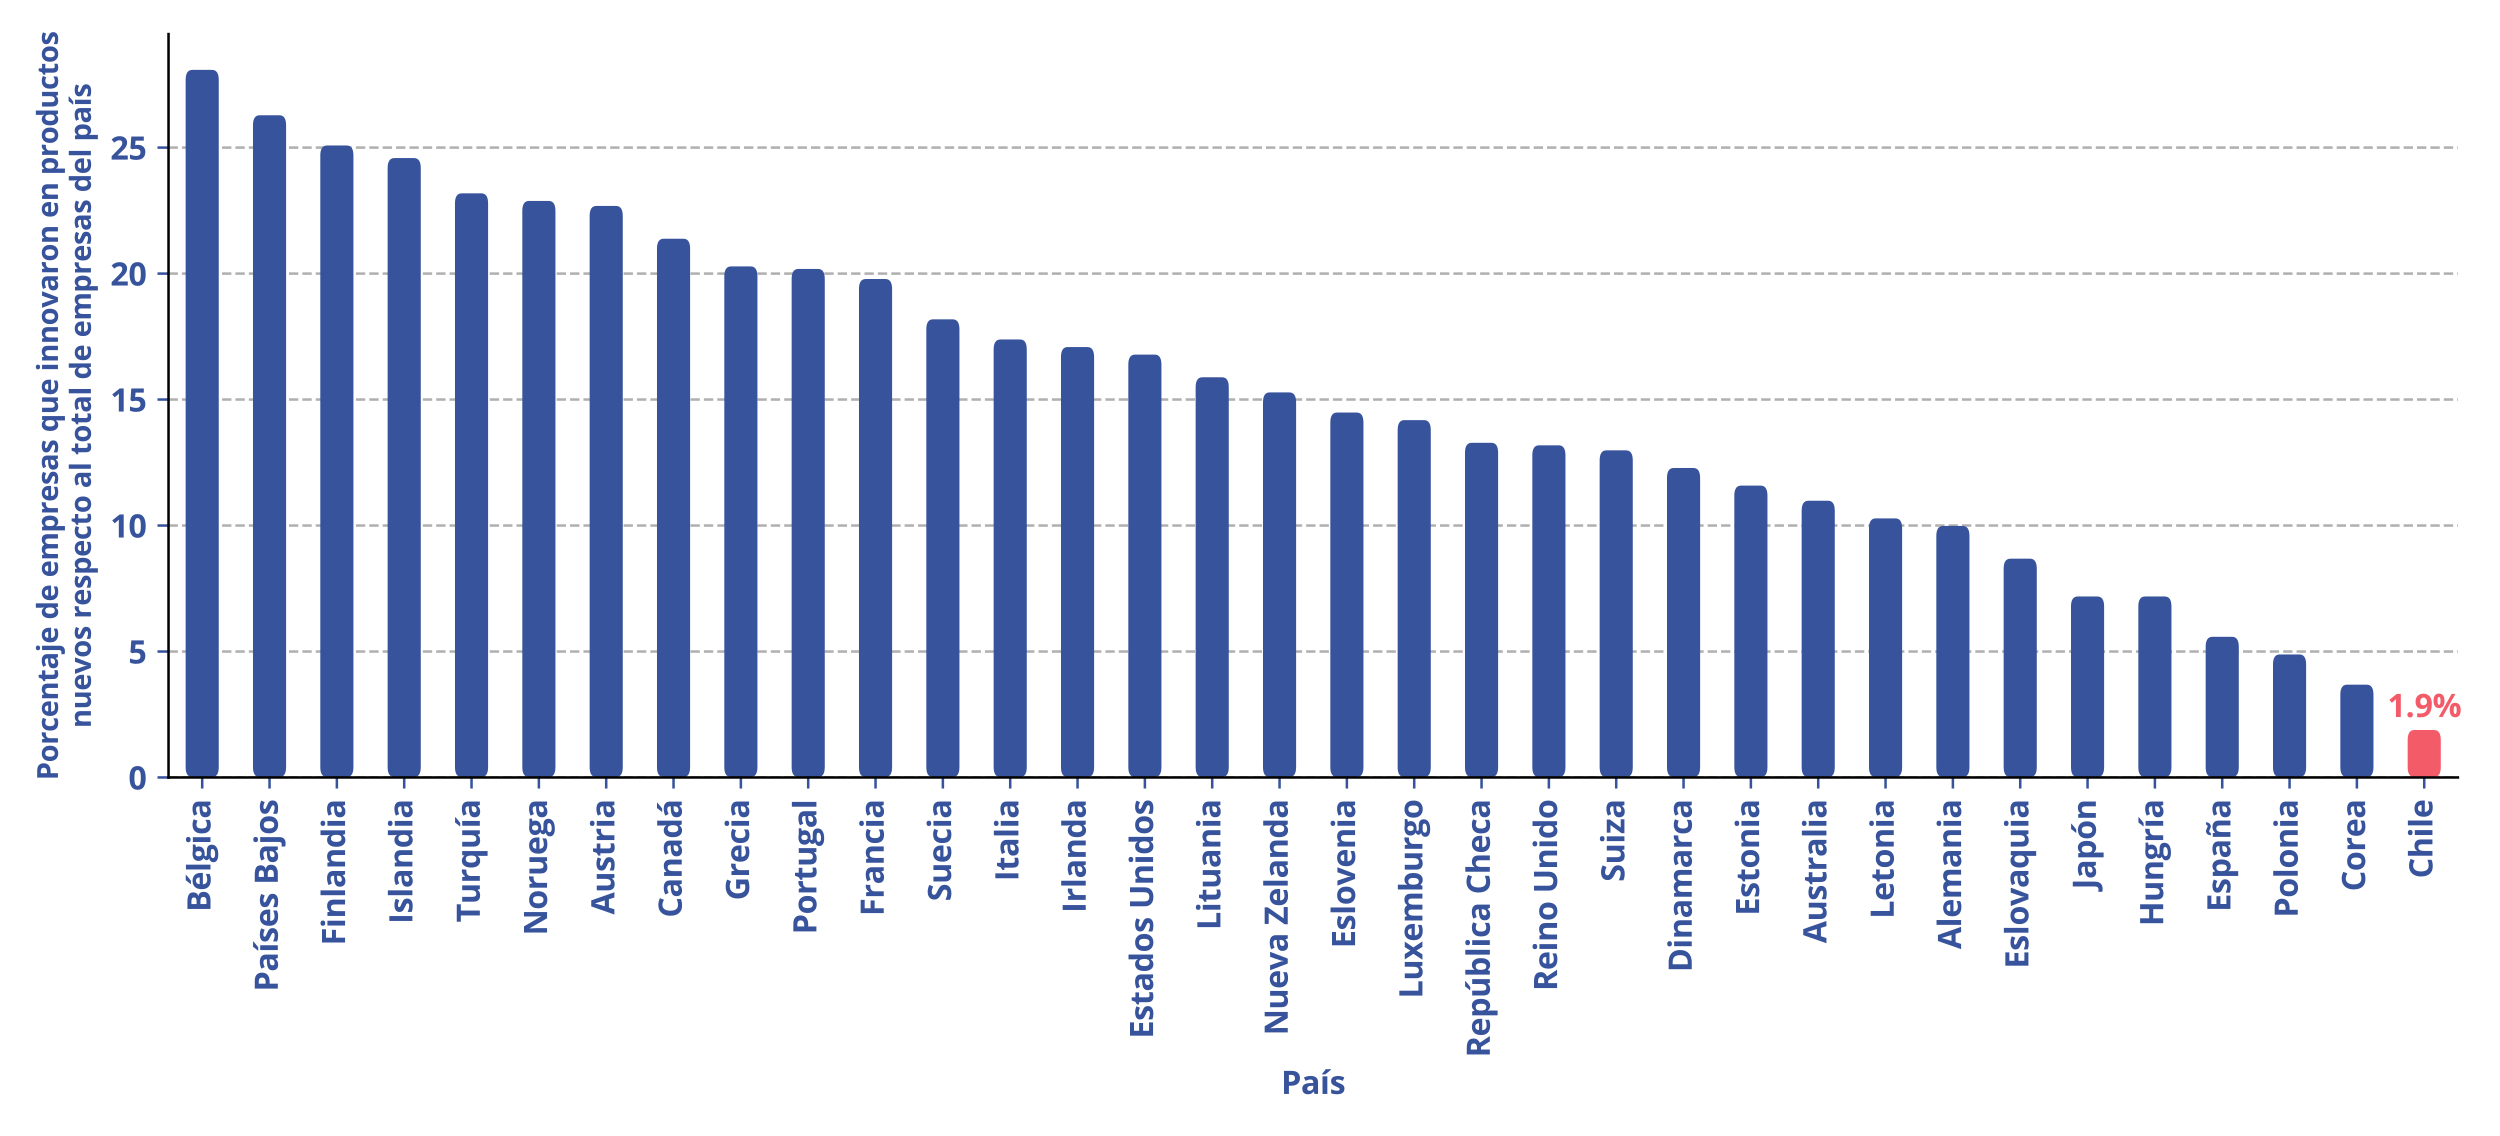 <?xml version="1.0" encoding="utf-8" standalone="no"?>
<!DOCTYPE svg PUBLIC "-//W3C//DTD SVG 1.1//EN"
  "http://www.w3.org/Graphics/SVG/1.1/DTD/svg11.dtd">
<svg xmlns:xlink="http://www.w3.org/1999/xlink" width="792pt" height="360pt" viewBox="0 0 792 360" xmlns="http://www.w3.org/2000/svg" version="1.1">
 <defs>
  <style type="text/css">*{stroke-linejoin: round; stroke-linecap: butt}</style>
 </defs>
 <g id="figure_1">
  <g id="patch_1">
   <path d="M 0 360 
L 792 360 
L 792 0 
L 0 0 
z
" style="fill: #ffffff"/>
  </g>
  <g id="axes_1">
   <g id="patch_2">
    <path d="M 53.39 246.31 
L 778.661 246.31 
L 778.661 10.8 
L 53.39 10.8 
z
" style="fill: #ffffff"/>
   </g>
   <g id="matplotlib.axis_1">
    <g id="xtick_1">
     <g id="line2d_1">
      <defs>
       <path id="me8e1c620f9" d="M 0 0 
L 0 3.5 
" style="stroke: #37539c; stroke-width: 0.8"/>
      </defs>
      <g>
       <use xlink:href="#me8e1c620f9" x="64.056" y="246.31" style="fill: #37539c; stroke: #37539c; stroke-width: 0.8"/>
      </g>
     </g>
     <g id="text_1">
      <!-- Bélgica -->
      <g style="fill: #37539c" transform="translate(66.685 288.873) rotate(-90) scale(0.1 -0.1)">
       <defs>
        <path id="OpenSans-Bold-42" d="M 575 4569 
L 1997 4569 
Q 2909 4569 3378 4312 
Q 3847 4056 3847 3413 
Q 3847 3153 3764 2943 
Q 3681 2734 3525 2600 
Q 3369 2466 3144 2425 
L 3144 2394 
Q 3372 2347 3556 2233 
Q 3741 2119 3852 1901 
Q 3963 1684 3963 1325 
Q 3963 909 3759 612 
Q 3556 316 3179 158 
Q 2803 0 2284 0 
L 575 0 
L 575 4569 
z
M 1544 2759 
L 2106 2759 
Q 2528 2759 2690 2892 
Q 2853 3025 2853 3284 
Q 2853 3547 2661 3661 
Q 2469 3775 2053 3775 
L 1544 3775 
L 1544 2759 
z
M 1544 1991 
L 1544 800 
L 2175 800 
Q 2613 800 2784 969 
Q 2956 1138 2956 1422 
Q 2956 1591 2881 1719 
Q 2806 1847 2629 1919 
Q 2453 1991 2144 1991 
L 1544 1991 
z
" transform="scale(0.016)"/>
        <path id="OpenSans-Bold-e9" d="M 1941 3559 
Q 2425 3559 2775 3373 
Q 3125 3188 3315 2834 
Q 3506 2481 3506 1972 
L 3506 1509 
L 1253 1509 
Q 1269 1106 1495 876 
Q 1722 647 2125 647 
Q 2459 647 2737 715 
Q 3016 784 3309 922 
L 3309 184 
Q 3050 56 2767 -3 
Q 2484 -63 2081 -63 
Q 1556 -63 1151 131 
Q 747 325 517 722 
Q 288 1119 288 1722 
Q 288 2334 495 2742 
Q 703 3150 1075 3354 
Q 1447 3559 1941 3559 
z
M 1947 2881 
Q 1669 2881 1486 2703 
Q 1303 2525 1275 2144 
L 2613 2144 
Q 2609 2356 2536 2522 
Q 2463 2688 2317 2784 
Q 2172 2881 1947 2881 
z
M 3123 4903 
L 3123 4838 
Q 3033 4750 2886 4622 
Q 2739 4494 2570 4355 
Q 2402 4216 2239 4089 
Q 2077 3963 1955 3878 
L 1320 3878 
L 1320 3963 
Q 1423 4081 1559 4245 
Q 1695 4409 1829 4584 
Q 1964 4759 2055 4903 
L 3123 4903 
z
" transform="scale(0.016)"/>
        <path id="OpenSans-Bold-6c" d="M 1453 0 
L 500 0 
L 500 4863 
L 1453 4863 
L 1453 0 
z
" transform="scale(0.016)"/>
        <path id="OpenSans-Bold-67" d="M 1522 -1538 
Q 791 -1538 405 -1283 
Q 19 -1028 19 -569 
Q 19 -253 216 -40 
Q 413 172 794 263 
Q 647 325 537 467 
Q 428 609 428 769 
Q 428 969 543 1101 
Q 659 1234 878 1363 
Q 603 1481 442 1743 
Q 281 2006 281 2363 
Q 281 2744 448 3011 
Q 616 3278 936 3418 
Q 1256 3559 1716 3559 
Q 1813 3559 1941 3546 
Q 2069 3534 2176 3518 
Q 2284 3503 2322 3494 
L 3541 3494 
L 3541 3009 
L 2994 2869 
Q 3069 2753 3106 2622 
Q 3144 2491 3144 2344 
Q 3144 1781 2751 1467 
Q 2359 1153 1663 1153 
Q 1497 1163 1350 1178 
Q 1278 1122 1240 1059 
Q 1203 997 1203 928 
Q 1203 859 1261 814 
Q 1319 769 1436 745 
Q 1553 722 1728 722 
L 2322 722 
Q 2897 722 3198 475 
Q 3500 228 3500 -250 
Q 3500 -863 2989 -1200 
Q 2478 -1538 1522 -1538 
z
M 1563 -916 
Q 1903 -916 2148 -852 
Q 2394 -788 2525 -670 
Q 2656 -553 2656 -391 
Q 2656 -259 2579 -182 
Q 2503 -106 2348 -75 
Q 2194 -44 1953 -44 
L 1459 -44 
Q 1284 -44 1145 -100 
Q 1006 -156 925 -257 
Q 844 -359 844 -494 
Q 844 -691 1033 -803 
Q 1222 -916 1563 -916 
z
M 1716 1734 
Q 1984 1734 2109 1900 
Q 2234 2066 2234 2350 
Q 2234 2666 2104 2823 
Q 1975 2981 1716 2981 
Q 1453 2981 1322 2823 
Q 1191 2666 1191 2350 
Q 1191 2066 1320 1900 
Q 1450 1734 1716 1734 
z
" transform="scale(0.016)"/>
        <path id="OpenSans-Bold-69" d="M 1453 3494 
L 1453 0 
L 500 0 
L 500 3494 
L 1453 3494 
z
M 978 4863 
Q 1191 4863 1344 4764 
Q 1497 4666 1497 4397 
Q 1497 4131 1344 4029 
Q 1191 3928 978 3928 
Q 763 3928 611 4029 
Q 459 4131 459 4397 
Q 459 4666 611 4764 
Q 763 4863 978 4863 
z
" transform="scale(0.016)"/>
        <path id="OpenSans-Bold-63" d="M 1919 -63 
Q 1400 -63 1034 126 
Q 669 316 478 712 
Q 288 1109 288 1728 
Q 288 2369 505 2773 
Q 722 3178 1108 3368 
Q 1494 3559 2003 3559 
Q 2366 3559 2630 3489 
Q 2894 3419 3091 3322 
L 2809 2584 
Q 2584 2675 2390 2733 
Q 2197 2791 2003 2791 
Q 1753 2791 1587 2673 
Q 1422 2556 1340 2322 
Q 1259 2088 1259 1734 
Q 1259 1388 1346 1159 
Q 1434 931 1600 820 
Q 1766 709 2003 709 
Q 2300 709 2531 789 
Q 2763 869 2981 1013 
L 2981 197 
Q 2763 59 2523 -2 
Q 2284 -63 1919 -63 
z
" transform="scale(0.016)"/>
        <path id="OpenSans-Bold-61" d="M 1931 3566 
Q 2634 3566 3009 3259 
Q 3384 2953 3384 2328 
L 3384 0 
L 2719 0 
L 2534 475 
L 2509 475 
Q 2359 288 2203 169 
Q 2047 50 1844 -6 
Q 1641 -63 1350 -63 
Q 1041 -63 795 56 
Q 550 175 409 420 
Q 269 666 269 1044 
Q 269 1600 659 1864 
Q 1050 2128 1831 2156 
L 2438 2175 
L 2438 2328 
Q 2438 2603 2294 2731 
Q 2150 2859 1894 2859 
Q 1641 2859 1397 2787 
Q 1153 2716 909 2606 
L 594 3250 
Q 872 3397 1217 3481 
Q 1563 3566 1931 3566 
z
M 2438 1619 
L 2069 1606 
Q 1606 1594 1426 1441 
Q 1247 1288 1247 1038 
Q 1247 819 1375 726 
Q 1503 634 1709 634 
Q 2016 634 2227 815 
Q 2438 997 2438 1331 
L 2438 1619 
z
" transform="scale(0.016)"/>
       </defs>
       <use xlink:href="#OpenSans-Bold-42"/>
       <use xlink:href="#OpenSans-Bold-e9" x="67.188"/>
       <use xlink:href="#OpenSans-Bold-6c" x="126.27"/>
       <use xlink:href="#OpenSans-Bold-67" x="156.787"/>
       <use xlink:href="#OpenSans-Bold-69" x="213.281"/>
       <use xlink:href="#OpenSans-Bold-63" x="243.799"/>
       <use xlink:href="#OpenSans-Bold-61" x="295.215"/>
      </g>
     </g>
    </g>
    <g id="xtick_2">
     <g id="line2d_2">
      <g>
       <use xlink:href="#me8e1c620f9" x="85.387" y="246.31" style="fill: #37539c; stroke: #37539c; stroke-width: 0.8"/>
      </g>
     </g>
     <g id="text_2">
      <!-- Países Bajos -->
      <g style="fill: #37539c" transform="translate(88.016 314.102) rotate(-90) scale(0.1 -0.1)">
       <defs>
        <path id="OpenSans-Bold-50" d="M 2034 4569 
Q 2919 4569 3325 4189 
Q 3731 3809 3731 3144 
Q 3731 2844 3640 2570 
Q 3550 2297 3345 2084 
Q 3141 1872 2800 1748 
Q 2459 1625 1959 1625 
L 1544 1625 
L 1544 0 
L 575 0 
L 575 4569 
L 2034 4569 
z
M 1984 3775 
L 1544 3775 
L 1544 2419 
L 1863 2419 
Q 2134 2419 2334 2491 
Q 2534 2563 2643 2716 
Q 2753 2869 2753 3109 
Q 2753 3447 2565 3611 
Q 2378 3775 1984 3775 
z
" transform="scale(0.016)"/>
        <path id="OpenSans-Bold-ed" d="M 1453 0 
L 500 0 
L 500 3494 
L 1453 3494 
L 1453 0 
z
M 2203 4903 
L 2203 4838 
Q 2113 4750 1966 4622 
Q 1819 4494 1650 4355 
Q 1482 4216 1319 4089 
Q 1157 3963 1035 3878 
L 400 3878 
L 400 3963 
Q 503 4081 639 4245 
Q 775 4409 909 4584 
Q 1044 4759 1135 4903 
L 2203 4903 
z
" transform="scale(0.016)"/>
        <path id="OpenSans-Bold-73" d="M 2938 1038 
Q 2938 681 2770 436 
Q 2603 191 2272 64 
Q 1941 -63 1447 -63 
Q 1081 -63 820 -16 
Q 559 31 294 141 
L 294 928 
Q 578 800 904 717 
Q 1231 634 1478 634 
Q 1756 634 1876 717 
Q 1997 800 1997 934 
Q 1997 1022 1948 1092 
Q 1900 1163 1740 1252 
Q 1581 1341 1241 1484 
Q 913 1622 702 1762 
Q 491 1903 389 2095 
Q 288 2288 288 2584 
Q 288 3069 664 3314 
Q 1041 3559 1672 3559 
Q 1997 3559 2292 3493 
Q 2588 3428 2900 3284 
L 2613 2597 
Q 2353 2709 2123 2781 
Q 1894 2853 1656 2853 
Q 1447 2853 1340 2797 
Q 1234 2741 1234 2625 
Q 1234 2541 1289 2475 
Q 1344 2409 1501 2329 
Q 1659 2250 1966 2125 
Q 2263 2003 2481 1870 
Q 2700 1738 2819 1542 
Q 2938 1347 2938 1038 
z
" transform="scale(0.016)"/>
        <path id="OpenSans-Bold-65" d="M 1941 3559 
Q 2425 3559 2775 3373 
Q 3125 3188 3315 2834 
Q 3506 2481 3506 1972 
L 3506 1509 
L 1253 1509 
Q 1269 1106 1495 876 
Q 1722 647 2125 647 
Q 2459 647 2737 715 
Q 3016 784 3309 922 
L 3309 184 
Q 3050 56 2767 -3 
Q 2484 -63 2081 -63 
Q 1556 -63 1151 131 
Q 747 325 517 722 
Q 288 1119 288 1722 
Q 288 2334 495 2742 
Q 703 3150 1075 3354 
Q 1447 3559 1941 3559 
z
M 1947 2881 
Q 1669 2881 1486 2703 
Q 1303 2525 1275 2144 
L 2613 2144 
Q 2609 2356 2536 2522 
Q 2463 2688 2317 2784 
Q 2172 2881 1947 2881 
z
" transform="scale(0.016)"/>
        <path id="OpenSans-Bold-20" transform="scale(0.016)"/>
        <path id="OpenSans-Bold-6a" d="M 219 -1538 
Q 56 -1538 -119 -1514 
Q -294 -1491 -409 -1459 
L -409 -709 
Q -294 -741 -192 -755 
Q -91 -769 38 -769 
Q 231 -769 365 -661 
Q 500 -553 500 -238 
L 500 3494 
L 1453 3494 
L 1453 -378 
Q 1453 -697 1331 -961 
Q 1209 -1225 937 -1381 
Q 666 -1538 219 -1538 
z
M 459 4397 
Q 459 4666 611 4764 
Q 763 4863 978 4863 
Q 1191 4863 1344 4764 
Q 1497 4666 1497 4397 
Q 1497 4131 1344 4029 
Q 1191 3928 978 3928 
Q 763 3928 611 4029 
Q 459 4131 459 4397 
z
" transform="scale(0.016)"/>
        <path id="OpenSans-Bold-6f" d="M 3675 1753 
Q 3675 1316 3558 978 
Q 3441 641 3217 408 
Q 2994 175 2680 56 
Q 2366 -63 1972 -63 
Q 1603 -63 1295 56 
Q 988 175 761 408 
Q 534 641 411 978 
Q 288 1316 288 1753 
Q 288 2334 494 2737 
Q 700 3141 1081 3350 
Q 1463 3559 1991 3559 
Q 2481 3559 2861 3350 
Q 3241 3141 3458 2737 
Q 3675 2334 3675 1753 
z
M 1259 1753 
Q 1259 1409 1334 1175 
Q 1409 941 1568 822 
Q 1728 703 1984 703 
Q 2238 703 2395 822 
Q 2553 941 2626 1175 
Q 2700 1409 2700 1753 
Q 2700 2100 2626 2329 
Q 2553 2559 2393 2675 
Q 2234 2791 1978 2791 
Q 1600 2791 1429 2531 
Q 1259 2272 1259 1753 
z
" transform="scale(0.016)"/>
       </defs>
       <use xlink:href="#OpenSans-Bold-50"/>
       <use xlink:href="#OpenSans-Bold-61" x="62.793"/>
       <use xlink:href="#OpenSans-Bold-ed" x="123.193"/>
       <use xlink:href="#OpenSans-Bold-73" x="153.711"/>
       <use xlink:href="#OpenSans-Bold-65" x="203.418"/>
       <use xlink:href="#OpenSans-Bold-73" x="262.5"/>
       <use xlink:href="#OpenSans-Bold-20" x="312.207"/>
       <use xlink:href="#OpenSans-Bold-42" x="338.184"/>
       <use xlink:href="#OpenSans-Bold-61" x="405.371"/>
       <use xlink:href="#OpenSans-Bold-6a" x="465.771"/>
       <use xlink:href="#OpenSans-Bold-6f" x="496.289"/>
       <use xlink:href="#OpenSans-Bold-73" x="558.203"/>
      </g>
     </g>
    </g>
    <g id="xtick_3">
     <g id="line2d_3">
      <g>
       <use xlink:href="#me8e1c620f9" x="106.719" y="246.31" style="fill: #37539c; stroke: #37539c; stroke-width: 0.8"/>
      </g>
     </g>
     <g id="text_3">
      <!-- Finlandia -->
      <g style="fill: #37539c" transform="translate(109.316 299.507) rotate(-90) scale(0.1 -0.1)">
       <defs>
        <path id="OpenSans-Bold-46" d="M 1528 0 
L 575 0 
L 575 4569 
L 3194 4569 
L 3194 3775 
L 1528 3775 
L 1528 2597 
L 3078 2597 
L 3078 1806 
L 1528 1806 
L 1528 0 
z
" transform="scale(0.016)"/>
        <path id="OpenSans-Bold-6e" d="M 2484 3559 
Q 3044 3559 3384 3254 
Q 3725 2950 3725 2278 
L 3725 0 
L 2772 0 
L 2772 2041 
Q 2772 2416 2636 2606 
Q 2500 2797 2209 2797 
Q 1772 2797 1612 2500 
Q 1453 2203 1453 1644 
L 1453 0 
L 500 0 
L 500 3494 
L 1228 3494 
L 1356 3047 
L 1409 3047 
Q 1522 3228 1689 3340 
Q 1856 3453 2061 3506 
Q 2266 3559 2484 3559 
z
" transform="scale(0.016)"/>
        <path id="OpenSans-Bold-64" d="M 1606 -63 
Q 1022 -63 655 395 
Q 288 853 288 1741 
Q 288 2638 659 3098 
Q 1031 3559 1631 3559 
Q 1881 3559 2072 3490 
Q 2263 3422 2402 3306 
Q 2541 3191 2638 3047 
L 2669 3047 
Q 2650 3147 2623 3342 
Q 2597 3538 2597 3744 
L 2597 4863 
L 3553 4863 
L 3553 0 
L 2822 0 
L 2638 453 
L 2597 453 
Q 2506 309 2370 192 
Q 2234 75 2046 6 
Q 1859 -63 1606 -63 
z
M 1941 697 
Q 2331 697 2492 930 
Q 2653 1163 2663 1631 
L 2663 1734 
Q 2663 2244 2506 2514 
Q 2350 2784 1925 2784 
Q 1609 2784 1431 2512 
Q 1253 2241 1253 1728 
Q 1253 1216 1433 956 
Q 1613 697 1941 697 
z
" transform="scale(0.016)"/>
       </defs>
       <use xlink:href="#OpenSans-Bold-46"/>
       <use xlink:href="#OpenSans-Bold-69" x="54.883"/>
       <use xlink:href="#OpenSans-Bold-6e" x="85.4"/>
       <use xlink:href="#OpenSans-Bold-6c" x="151.123"/>
       <use xlink:href="#OpenSans-Bold-61" x="181.641"/>
       <use xlink:href="#OpenSans-Bold-6e" x="242.041"/>
       <use xlink:href="#OpenSans-Bold-64" x="307.764"/>
       <use xlink:href="#OpenSans-Bold-69" x="371.045"/>
       <use xlink:href="#OpenSans-Bold-61" x="401.562"/>
      </g>
     </g>
    </g>
    <g id="xtick_4">
     <g id="line2d_4">
      <g>
       <use xlink:href="#me8e1c620f9" x="128.05" y="246.31" style="fill: #37539c; stroke: #37539c; stroke-width: 0.8"/>
      </g>
     </g>
     <g id="text_4">
      <!-- Islandia -->
      <g style="fill: #37539c" transform="translate(130.648 292.676) rotate(-90) scale(0.1 -0.1)">
       <defs>
        <path id="OpenSans-Bold-49" d="M 575 0 
L 575 4569 
L 1544 4569 
L 1544 0 
L 575 0 
z
" transform="scale(0.016)"/>
       </defs>
       <use xlink:href="#OpenSans-Bold-49"/>
       <use xlink:href="#OpenSans-Bold-73" x="33.105"/>
       <use xlink:href="#OpenSans-Bold-6c" x="82.812"/>
       <use xlink:href="#OpenSans-Bold-61" x="113.33"/>
       <use xlink:href="#OpenSans-Bold-6e" x="173.73"/>
       <use xlink:href="#OpenSans-Bold-64" x="239.453"/>
       <use xlink:href="#OpenSans-Bold-69" x="302.734"/>
       <use xlink:href="#OpenSans-Bold-61" x="333.252"/>
      </g>
     </g>
    </g>
    <g id="xtick_5">
     <g id="line2d_5">
      <g>
       <use xlink:href="#me8e1c620f9" x="149.382" y="246.31" style="fill: #37539c; stroke: #37539c; stroke-width: 0.8"/>
      </g>
     </g>
     <g id="text_5">
      <!-- Turquía -->
      <g style="fill: #37539c" transform="translate(152.011 292.205) rotate(-90) scale(0.1 -0.1)">
       <defs>
        <path id="OpenSans-Bold-54" d="M 2338 0 
L 1369 0 
L 1369 3763 
L 128 3763 
L 128 4569 
L 3578 4569 
L 3578 3763 
L 2338 3763 
L 2338 0 
z
" transform="scale(0.016)"/>
        <path id="OpenSans-Bold-75" d="M 3706 3494 
L 3706 0 
L 2975 0 
L 2847 447 
L 2797 447 
Q 2684 269 2515 156 
Q 2347 44 2144 -9 
Q 1941 -63 1722 -63 
Q 1347 -63 1069 70 
Q 791 203 636 484 
Q 481 766 481 1216 
L 481 3494 
L 1434 3494 
L 1434 1453 
Q 1434 1078 1568 887 
Q 1703 697 1997 697 
Q 2288 697 2453 830 
Q 2619 963 2686 1220 
Q 2753 1478 2753 1850 
L 2753 3494 
L 3706 3494 
z
" transform="scale(0.016)"/>
        <path id="OpenSans-Bold-72" d="M 2450 3559 
Q 2522 3559 2617 3551 
Q 2713 3544 2772 3531 
L 2700 2638 
Q 2653 2653 2567 2661 
Q 2481 2669 2419 2669 
Q 2234 2669 2061 2622 
Q 1888 2575 1750 2470 
Q 1613 2366 1533 2195 
Q 1453 2025 1453 1778 
L 1453 0 
L 500 0 
L 500 3494 
L 1222 3494 
L 1363 2906 
L 1409 2906 
Q 1513 3084 1667 3232 
Q 1822 3381 2020 3470 
Q 2219 3559 2450 3559 
z
" transform="scale(0.016)"/>
        <path id="OpenSans-Bold-71" d="M 2597 -1538 
L 2597 -72 
Q 2597 59 2608 192 
Q 2619 325 2638 453 
L 2597 453 
Q 2463 238 2227 87 
Q 1991 -63 1606 -63 
Q 1016 -63 652 395 
Q 288 853 288 1741 
Q 288 2338 456 2742 
Q 625 3147 926 3353 
Q 1228 3559 1625 3559 
Q 2009 3559 2248 3411 
Q 2488 3263 2638 3047 
L 2663 3047 
L 2747 3494 
L 3553 3494 
L 3553 -1538 
L 2597 -1538 
z
M 1947 684 
Q 2209 684 2364 787 
Q 2519 891 2587 1098 
Q 2656 1306 2663 1619 
L 2663 1734 
Q 2663 2244 2506 2514 
Q 2350 2784 1931 2784 
Q 1591 2784 1425 2512 
Q 1259 2241 1259 1728 
Q 1259 1206 1428 945 
Q 1597 684 1947 684 
z
" transform="scale(0.016)"/>
       </defs>
       <use xlink:href="#OpenSans-Bold-54"/>
       <use xlink:href="#OpenSans-Bold-75" x="57.91"/>
       <use xlink:href="#OpenSans-Bold-72" x="123.633"/>
       <use xlink:href="#OpenSans-Bold-71" x="169.043"/>
       <use xlink:href="#OpenSans-Bold-75" x="232.324"/>
       <use xlink:href="#OpenSans-Bold-ed" x="298.047"/>
       <use xlink:href="#OpenSans-Bold-61" x="328.564"/>
      </g>
     </g>
    </g>
    <g id="xtick_6">
     <g id="line2d_6">
      <g>
       <use xlink:href="#me8e1c620f9" x="170.713" y="246.31" style="fill: #37539c; stroke: #37539c; stroke-width: 0.8"/>
      </g>
     </g>
     <g id="text_6">
      <!-- Noruega -->
      <g style="fill: #37539c" transform="translate(173.311 296.343) rotate(-90) scale(0.1 -0.1)">
       <defs>
        <path id="OpenSans-Bold-4e" d="M 4628 0 
L 3397 0 
L 1409 3456 
L 1381 3456 
Q 1394 3241 1403 3022 
Q 1413 2803 1422 2586 
Q 1431 2369 1441 2150 
L 1441 0 
L 575 0 
L 575 4569 
L 1797 4569 
L 3781 1147 
L 3803 1147 
Q 3797 1359 3787 1568 
Q 3778 1778 3770 1987 
Q 3763 2197 3756 2406 
L 3756 4569 
L 4628 4569 
L 4628 0 
z
" transform="scale(0.016)"/>
       </defs>
       <use xlink:href="#OpenSans-Bold-4e"/>
       <use xlink:href="#OpenSans-Bold-6f" x="81.299"/>
       <use xlink:href="#OpenSans-Bold-72" x="143.213"/>
       <use xlink:href="#OpenSans-Bold-75" x="188.623"/>
       <use xlink:href="#OpenSans-Bold-65" x="254.346"/>
       <use xlink:href="#OpenSans-Bold-67" x="313.428"/>
       <use xlink:href="#OpenSans-Bold-61" x="369.922"/>
      </g>
     </g>
    </g>
    <g id="xtick_7">
     <g id="line2d_7">
      <g>
       <use xlink:href="#me8e1c620f9" x="192.045" y="246.31" style="fill: #37539c; stroke: #37539c; stroke-width: 0.8"/>
      </g>
     </g>
     <g id="text_7">
      <!-- Austria -->
      <g style="fill: #37539c" transform="translate(194.642 289.726) rotate(-90) scale(0.1 -0.1)">
       <defs>
        <path id="OpenSans-Bold-41" d="M 3372 0 
L 3041 1088 
L 1375 1088 
L 1044 0 
L 0 0 
L 1613 4588 
L 2797 4588 
L 4416 0 
L 3372 0 
z
M 2809 1900 
L 2478 2963 
Q 2447 3069 2395 3236 
Q 2344 3403 2292 3576 
Q 2241 3750 2209 3878 
Q 2178 3750 2123 3561 
Q 2069 3372 2019 3203 
Q 1969 3034 1947 2963 
L 1619 1900 
L 2809 1900 
z
" transform="scale(0.016)"/>
        <path id="OpenSans-Bold-74" d="M 1972 697 
Q 2128 697 2276 728 
Q 2425 759 2572 806 
L 2572 97 
Q 2419 28 2192 -17 
Q 1966 -63 1697 -63 
Q 1384 -63 1136 39 
Q 888 141 745 392 
Q 603 644 603 1094 
L 603 2778 
L 147 2778 
L 147 3181 
L 672 3500 
L 947 4238 
L 1556 4238 
L 1556 3494 
L 2534 3494 
L 2534 2778 
L 1556 2778 
L 1556 1094 
Q 1556 894 1670 795 
Q 1784 697 1972 697 
z
" transform="scale(0.016)"/>
       </defs>
       <use xlink:href="#OpenSans-Bold-41"/>
       <use xlink:href="#OpenSans-Bold-75" x="68.994"/>
       <use xlink:href="#OpenSans-Bold-73" x="134.717"/>
       <use xlink:href="#OpenSans-Bold-74" x="184.424"/>
       <use xlink:href="#OpenSans-Bold-72" x="227.832"/>
       <use xlink:href="#OpenSans-Bold-69" x="273.242"/>
       <use xlink:href="#OpenSans-Bold-61" x="303.76"/>
      </g>
     </g>
    </g>
    <g id="xtick_8">
     <g id="line2d_8">
      <g>
       <use xlink:href="#me8e1c620f9" x="213.376" y="246.31" style="fill: #37539c; stroke: #37539c; stroke-width: 0.8"/>
      </g>
     </g>
     <g id="text_8">
      <!-- Canadá -->
      <g style="fill: #37539c" transform="translate(215.974 290.704) rotate(-90) scale(0.1 -0.1)">
       <defs>
        <path id="OpenSans-Bold-43" d="M 2516 3828 
Q 2238 3828 2023 3720 
Q 1809 3613 1664 3409 
Q 1519 3206 1444 2918 
Q 1369 2631 1369 2272 
Q 1369 1788 1489 1445 
Q 1609 1103 1862 923 
Q 2116 744 2516 744 
Q 2794 744 3073 806 
Q 3353 869 3681 984 
L 3681 172 
Q 3378 47 3084 -8 
Q 2791 -63 2425 -63 
Q 1719 -63 1264 229 
Q 809 522 590 1048 
Q 372 1575 372 2278 
Q 372 2797 512 3228 
Q 653 3659 925 3975 
Q 1197 4291 1597 4462 
Q 1997 4634 2516 4634 
Q 2856 4634 3198 4548 
Q 3541 4463 3853 4313 
L 3541 3525 
Q 3284 3647 3025 3737 
Q 2766 3828 2516 3828 
z
" transform="scale(0.016)"/>
        <path id="OpenSans-Bold-e1" d="M 1931 3566 
Q 2634 3566 3009 3259 
Q 3384 2953 3384 2328 
L 3384 0 
L 2719 0 
L 2534 475 
L 2509 475 
Q 2359 288 2203 169 
Q 2047 50 1844 -6 
Q 1641 -63 1350 -63 
Q 1041 -63 795 56 
Q 550 175 409 420 
Q 269 666 269 1044 
Q 269 1600 659 1864 
Q 1050 2128 1831 2156 
L 2438 2175 
L 2438 2328 
Q 2438 2603 2294 2731 
Q 2150 2859 1894 2859 
Q 1641 2859 1397 2787 
Q 1153 2716 909 2606 
L 594 3250 
Q 872 3397 1217 3481 
Q 1563 3566 1931 3566 
z
M 2438 1619 
L 2069 1606 
Q 1606 1594 1426 1441 
Q 1247 1288 1247 1038 
Q 1247 819 1375 726 
Q 1503 634 1709 634 
Q 2016 634 2227 815 
Q 2438 997 2438 1331 
L 2438 1619 
z
M 3163 4903 
L 3163 4838 
Q 3073 4750 2926 4622 
Q 2779 4494 2610 4355 
Q 2442 4216 2279 4089 
Q 2117 3963 1995 3878 
L 1360 3878 
L 1360 3963 
Q 1463 4081 1599 4245 
Q 1735 4409 1869 4584 
Q 2004 4759 2095 4903 
L 3163 4903 
z
" transform="scale(0.016)"/>
       </defs>
       <use xlink:href="#OpenSans-Bold-43"/>
       <use xlink:href="#OpenSans-Bold-61" x="63.721"/>
       <use xlink:href="#OpenSans-Bold-6e" x="124.121"/>
       <use xlink:href="#OpenSans-Bold-61" x="189.844"/>
       <use xlink:href="#OpenSans-Bold-64" x="250.244"/>
       <use xlink:href="#OpenSans-Bold-e1" x="313.525"/>
      </g>
     </g>
    </g>
    <g id="xtick_9">
     <g id="line2d_9">
      <g>
       <use xlink:href="#me8e1c620f9" x="234.708" y="246.31" style="fill: #37539c; stroke: #37539c; stroke-width: 0.8"/>
      </g>
     </g>
     <g id="text_9">
      <!-- Grecia -->
      <g style="fill: #37539c" transform="translate(237.306 285.233) rotate(-90) scale(0.1 -0.1)">
       <defs>
        <path id="OpenSans-Bold-47" d="M 2309 2566 
L 4122 2566 
L 4122 197 
Q 3763 78 3375 7 
Q 2988 -63 2497 -63 
Q 1816 -63 1341 206 
Q 866 475 619 1000 
Q 372 1525 372 2291 
Q 372 3009 648 3534 
Q 925 4059 1458 4346 
Q 1991 4634 2759 4634 
Q 3122 4634 3475 4556 
Q 3828 4478 4116 4353 
L 3794 3578 
Q 3584 3684 3315 3756 
Q 3047 3828 2753 3828 
Q 2331 3828 2020 3634 
Q 1709 3441 1539 3092 
Q 1369 2744 1369 2272 
Q 1369 1825 1491 1479 
Q 1613 1134 1875 939 
Q 2138 744 2559 744 
Q 2766 744 2908 764 
Q 3050 784 3175 806 
L 3175 1759 
L 2309 1759 
L 2309 2566 
z
" transform="scale(0.016)"/>
       </defs>
       <use xlink:href="#OpenSans-Bold-47"/>
       <use xlink:href="#OpenSans-Bold-72" x="72.412"/>
       <use xlink:href="#OpenSans-Bold-65" x="117.822"/>
       <use xlink:href="#OpenSans-Bold-63" x="176.904"/>
       <use xlink:href="#OpenSans-Bold-69" x="228.32"/>
       <use xlink:href="#OpenSans-Bold-61" x="258.838"/>
      </g>
     </g>
    </g>
    <g id="xtick_10">
     <g id="line2d_10">
      <g>
       <use xlink:href="#me8e1c620f9" x="256.039" y="246.31" style="fill: #37539c; stroke: #37539c; stroke-width: 0.8"/>
      </g>
     </g>
     <g id="text_10">
      <!-- Portugal -->
      <g style="fill: #37539c" transform="translate(258.637 295.977) rotate(-90) scale(0.1 -0.1)">
       <use xlink:href="#OpenSans-Bold-50"/>
       <use xlink:href="#OpenSans-Bold-6f" x="62.793"/>
       <use xlink:href="#OpenSans-Bold-72" x="124.707"/>
       <use xlink:href="#OpenSans-Bold-74" x="170.117"/>
       <use xlink:href="#OpenSans-Bold-75" x="213.525"/>
       <use xlink:href="#OpenSans-Bold-67" x="279.248"/>
       <use xlink:href="#OpenSans-Bold-61" x="335.742"/>
       <use xlink:href="#OpenSans-Bold-6c" x="396.143"/>
      </g>
     </g>
    </g>
    <g id="xtick_11">
     <g id="line2d_11">
      <g>
       <use xlink:href="#me8e1c620f9" x="277.371" y="246.31" style="fill: #37539c; stroke: #37539c; stroke-width: 0.8"/>
      </g>
     </g>
     <g id="text_11">
      <!-- Francia -->
      <g style="fill: #37539c" transform="translate(279.969 290.187) rotate(-90) scale(0.1 -0.1)">
       <use xlink:href="#OpenSans-Bold-46"/>
       <use xlink:href="#OpenSans-Bold-72" x="54.883"/>
       <use xlink:href="#OpenSans-Bold-61" x="100.293"/>
       <use xlink:href="#OpenSans-Bold-6e" x="160.693"/>
       <use xlink:href="#OpenSans-Bold-63" x="226.416"/>
       <use xlink:href="#OpenSans-Bold-69" x="277.832"/>
       <use xlink:href="#OpenSans-Bold-61" x="308.35"/>
      </g>
     </g>
    </g>
    <g id="xtick_12">
     <g id="line2d_12">
      <g>
       <use xlink:href="#me8e1c620f9" x="298.702" y="246.31" style="fill: #37539c; stroke: #37539c; stroke-width: 0.8"/>
      </g>
     </g>
     <g id="text_12">
      <!-- Suecia -->
      <g style="fill: #37539c" transform="translate(301.3 285.532) rotate(-90) scale(0.1 -0.1)">
       <defs>
        <path id="OpenSans-Bold-53" d="M 3272 1269 
Q 3272 863 3075 563 
Q 2878 263 2501 100 
Q 2125 -63 1588 -63 
Q 1350 -63 1123 -31 
Q 897 0 689 61 
Q 481 122 294 213 
L 294 1113 
Q 619 969 969 853 
Q 1319 738 1663 738 
Q 1900 738 2045 800 
Q 2191 863 2256 972 
Q 2322 1081 2322 1222 
Q 2322 1394 2206 1516 
Q 2091 1638 1889 1744 
Q 1688 1850 1434 1972 
Q 1275 2047 1087 2155 
Q 900 2263 731 2419 
Q 563 2575 455 2798 
Q 347 3022 347 3334 
Q 347 3744 534 4034 
Q 722 4325 1070 4479 
Q 1419 4634 1894 4634 
Q 2250 4634 2573 4551 
Q 2897 4469 3250 4313 
L 2938 3559 
Q 2622 3688 2372 3758 
Q 2122 3828 1863 3828 
Q 1681 3828 1553 3770 
Q 1425 3713 1359 3608 
Q 1294 3503 1294 3366 
Q 1294 3203 1389 3092 
Q 1484 2981 1676 2878 
Q 1869 2775 2156 2638 
Q 2506 2472 2754 2292 
Q 3003 2113 3137 1870 
Q 3272 1628 3272 1269 
z
" transform="scale(0.016)"/>
       </defs>
       <use xlink:href="#OpenSans-Bold-53"/>
       <use xlink:href="#OpenSans-Bold-75" x="55.078"/>
       <use xlink:href="#OpenSans-Bold-65" x="120.801"/>
       <use xlink:href="#OpenSans-Bold-63" x="179.883"/>
       <use xlink:href="#OpenSans-Bold-69" x="231.299"/>
       <use xlink:href="#OpenSans-Bold-61" x="261.816"/>
      </g>
     </g>
    </g>
    <g id="xtick_13">
     <g id="line2d_13">
      <g>
       <use xlink:href="#me8e1c620f9" x="320.034" y="246.31" style="fill: #37539c; stroke: #37539c; stroke-width: 0.8"/>
      </g>
     </g>
     <g id="text_13">
      <!-- Italia -->
      <g style="fill: #37539c" transform="translate(322.632 279.146) rotate(-90) scale(0.1 -0.1)">
       <use xlink:href="#OpenSans-Bold-49"/>
       <use xlink:href="#OpenSans-Bold-74" x="33.105"/>
       <use xlink:href="#OpenSans-Bold-61" x="76.514"/>
       <use xlink:href="#OpenSans-Bold-6c" x="136.914"/>
       <use xlink:href="#OpenSans-Bold-69" x="167.432"/>
       <use xlink:href="#OpenSans-Bold-61" x="197.949"/>
      </g>
     </g>
    </g>
    <g id="xtick_14">
     <g id="line2d_14">
      <g>
       <use xlink:href="#me8e1c620f9" x="341.365" y="246.31" style="fill: #37539c; stroke: #37539c; stroke-width: 0.8"/>
      </g>
     </g>
     <g id="text_14">
      <!-- Irlanda -->
      <g style="fill: #37539c" transform="translate(343.963 289.194) rotate(-90) scale(0.1 -0.1)">
       <use xlink:href="#OpenSans-Bold-49"/>
       <use xlink:href="#OpenSans-Bold-72" x="33.105"/>
       <use xlink:href="#OpenSans-Bold-6c" x="78.516"/>
       <use xlink:href="#OpenSans-Bold-61" x="109.033"/>
       <use xlink:href="#OpenSans-Bold-6e" x="169.434"/>
       <use xlink:href="#OpenSans-Bold-64" x="235.156"/>
       <use xlink:href="#OpenSans-Bold-61" x="298.438"/>
      </g>
     </g>
    </g>
    <g id="xtick_15">
     <g id="line2d_15">
      <g>
       <use xlink:href="#me8e1c620f9" x="362.697" y="246.31" style="fill: #37539c; stroke: #37539c; stroke-width: 0.8"/>
      </g>
     </g>
     <g id="text_15">
      <!-- Estados Unidos -->
      <g style="fill: #37539c" transform="translate(365.295 329.024) rotate(-90) scale(0.1 -0.1)">
       <defs>
        <path id="OpenSans-Bold-45" d="M 3206 0 
L 575 0 
L 575 4569 
L 3206 4569 
L 3206 3775 
L 1544 3775 
L 1544 2772 
L 3091 2772 
L 3091 1978 
L 1544 1978 
L 1544 800 
L 3206 800 
L 3206 0 
z
" transform="scale(0.016)"/>
        <path id="OpenSans-Bold-55" d="M 4294 4569 
L 4294 1613 
Q 4294 1141 4086 761 
Q 3878 381 3458 159 
Q 3038 -63 2400 -63 
Q 1494 -63 1019 400 
Q 544 863 544 1625 
L 544 4569 
L 1509 4569 
L 1509 1772 
Q 1509 1206 1740 978 
Q 1972 750 2425 750 
Q 2744 750 2942 859 
Q 3141 969 3234 1197 
Q 3328 1425 3328 1778 
L 3328 4569 
L 4294 4569 
z
" transform="scale(0.016)"/>
       </defs>
       <use xlink:href="#OpenSans-Bold-45"/>
       <use xlink:href="#OpenSans-Bold-73" x="56.006"/>
       <use xlink:href="#OpenSans-Bold-74" x="105.713"/>
       <use xlink:href="#OpenSans-Bold-61" x="149.121"/>
       <use xlink:href="#OpenSans-Bold-64" x="209.521"/>
       <use xlink:href="#OpenSans-Bold-6f" x="272.803"/>
       <use xlink:href="#OpenSans-Bold-73" x="334.717"/>
       <use xlink:href="#OpenSans-Bold-20" x="384.424"/>
       <use xlink:href="#OpenSans-Bold-55" x="410.4"/>
       <use xlink:href="#OpenSans-Bold-6e" x="485.986"/>
       <use xlink:href="#OpenSans-Bold-69" x="551.709"/>
       <use xlink:href="#OpenSans-Bold-64" x="582.227"/>
       <use xlink:href="#OpenSans-Bold-6f" x="645.508"/>
       <use xlink:href="#OpenSans-Bold-73" x="707.422"/>
      </g>
     </g>
    </g>
    <g id="xtick_16">
     <g id="line2d_16">
      <g>
       <use xlink:href="#me8e1c620f9" x="384.028" y="246.31" style="fill: #37539c; stroke: #37539c; stroke-width: 0.8"/>
      </g>
     </g>
     <g id="text_16">
      <!-- Lituania -->
      <g style="fill: #37539c" transform="translate(386.626 294.629) rotate(-90) scale(0.1 -0.1)">
       <defs>
        <path id="OpenSans-Bold-4c" d="M 575 0 
L 575 4569 
L 1544 4569 
L 1544 800 
L 3397 800 
L 3397 0 
L 575 0 
z
" transform="scale(0.016)"/>
       </defs>
       <use xlink:href="#OpenSans-Bold-4c"/>
       <use xlink:href="#OpenSans-Bold-69" x="56.494"/>
       <use xlink:href="#OpenSans-Bold-74" x="87.012"/>
       <use xlink:href="#OpenSans-Bold-75" x="130.42"/>
       <use xlink:href="#OpenSans-Bold-61" x="196.143"/>
       <use xlink:href="#OpenSans-Bold-6e" x="256.543"/>
       <use xlink:href="#OpenSans-Bold-69" x="322.266"/>
       <use xlink:href="#OpenSans-Bold-61" x="352.783"/>
      </g>
     </g>
    </g>
    <g id="xtick_17">
     <g id="line2d_17">
      <g>
       <use xlink:href="#me8e1c620f9" x="405.36" y="246.31" style="fill: #37539c; stroke: #37539c; stroke-width: 0.8"/>
      </g>
     </g>
     <g id="text_17">
      <!-- Nueva Zelanda -->
      <g style="fill: #37539c" transform="translate(407.958 327.979) rotate(-90) scale(0.1 -0.1)">
       <defs>
        <path id="OpenSans-Bold-76" d="M 1331 0 
L 0 3494 
L 997 3494 
L 1672 1503 
Q 1728 1328 1761 1134 
Q 1794 941 1806 788 
L 1831 788 
Q 1841 953 1877 1140 
Q 1913 1328 1972 1503 
L 2644 3494 
L 3641 3494 
L 2309 0 
L 1331 0 
z
" transform="scale(0.016)"/>
        <path id="OpenSans-Bold-5a" d="M 3553 0 
L 153 0 
L 153 628 
L 2344 3769 
L 213 3769 
L 213 4569 
L 3494 4569 
L 3494 3944 
L 1306 800 
L 3553 800 
L 3553 0 
z
" transform="scale(0.016)"/>
       </defs>
       <use xlink:href="#OpenSans-Bold-4e"/>
       <use xlink:href="#OpenSans-Bold-75" x="81.299"/>
       <use xlink:href="#OpenSans-Bold-65" x="147.021"/>
       <use xlink:href="#OpenSans-Bold-76" x="206.104"/>
       <use xlink:href="#OpenSans-Bold-61" x="262.988"/>
       <use xlink:href="#OpenSans-Bold-20" x="323.389"/>
       <use xlink:href="#OpenSans-Bold-5a" x="349.365"/>
       <use xlink:href="#OpenSans-Bold-65" x="407.275"/>
       <use xlink:href="#OpenSans-Bold-6c" x="466.357"/>
       <use xlink:href="#OpenSans-Bold-61" x="496.875"/>
       <use xlink:href="#OpenSans-Bold-6e" x="557.275"/>
       <use xlink:href="#OpenSans-Bold-64" x="622.998"/>
       <use xlink:href="#OpenSans-Bold-61" x="686.279"/>
      </g>
     </g>
    </g>
    <g id="xtick_18">
     <g id="line2d_18">
      <g>
       <use xlink:href="#me8e1c620f9" x="426.691" y="246.31" style="fill: #37539c; stroke: #37539c; stroke-width: 0.8"/>
      </g>
     </g>
     <g id="text_18">
      <!-- Eslovenia -->
      <g style="fill: #37539c" transform="translate(429.289 300.385) rotate(-90) scale(0.1 -0.1)">
       <use xlink:href="#OpenSans-Bold-45"/>
       <use xlink:href="#OpenSans-Bold-73" x="56.006"/>
       <use xlink:href="#OpenSans-Bold-6c" x="105.713"/>
       <use xlink:href="#OpenSans-Bold-6f" x="136.23"/>
       <use xlink:href="#OpenSans-Bold-76" x="198.145"/>
       <use xlink:href="#OpenSans-Bold-65" x="255.029"/>
       <use xlink:href="#OpenSans-Bold-6e" x="314.111"/>
       <use xlink:href="#OpenSans-Bold-69" x="379.834"/>
       <use xlink:href="#OpenSans-Bold-61" x="410.352"/>
      </g>
     </g>
    </g>
    <g id="xtick_19">
     <g id="line2d_19">
      <g>
       <use xlink:href="#me8e1c620f9" x="448.023" y="246.31" style="fill: #37539c; stroke: #37539c; stroke-width: 0.8"/>
      </g>
     </g>
     <g id="text_19">
      <!-- Luxemburgo -->
      <g style="fill: #37539c" transform="translate(450.621 316.322) rotate(-90) scale(0.1 -0.1)">
       <defs>
        <path id="OpenSans-Bold-78" d="M 1216 1784 
L 91 3494 
L 1172 3494 
L 1850 2381 
L 2534 3494 
L 3616 3494 
L 2478 1784 
L 3669 0 
L 2584 0 
L 1850 1197 
L 1113 0 
L 31 0 
L 1216 1784 
z
" transform="scale(0.016)"/>
        <path id="OpenSans-Bold-6d" d="M 4603 3559 
Q 5197 3559 5501 3254 
Q 5806 2950 5806 2278 
L 5806 0 
L 4850 0 
L 4850 2041 
Q 4850 2416 4722 2606 
Q 4594 2797 4325 2797 
Q 3947 2797 3787 2526 
Q 3628 2256 3628 1753 
L 3628 0 
L 2675 0 
L 2675 2041 
Q 2675 2291 2619 2459 
Q 2563 2628 2447 2712 
Q 2331 2797 2150 2797 
Q 1884 2797 1732 2664 
Q 1581 2531 1517 2273 
Q 1453 2016 1453 1644 
L 1453 0 
L 500 0 
L 500 3494 
L 1228 3494 
L 1356 3047 
L 1409 3047 
Q 1516 3228 1677 3340 
Q 1838 3453 2031 3506 
Q 2225 3559 2425 3559 
Q 2809 3559 3076 3434 
Q 3344 3309 3488 3047 
L 3572 3047 
Q 3728 3316 4014 3437 
Q 4300 3559 4603 3559 
z
" transform="scale(0.016)"/>
        <path id="OpenSans-Bold-62" d="M 1453 4863 
L 1453 3731 
Q 1453 3534 1442 3340 
Q 1431 3147 1416 3041 
L 1453 3041 
Q 1591 3256 1828 3407 
Q 2066 3559 2444 3559 
Q 3031 3559 3397 3100 
Q 3763 2641 3763 1753 
Q 3763 1156 3594 751 
Q 3425 347 3122 142 
Q 2819 -63 2419 -63 
Q 2034 -63 1812 75 
Q 1591 213 1453 384 
L 1388 384 
L 1228 0 
L 500 0 
L 500 4863 
L 1453 4863 
z
M 2138 2797 
Q 1888 2797 1741 2694 
Q 1594 2591 1526 2384 
Q 1459 2178 1453 1863 
L 1453 1759 
Q 1453 1250 1603 979 
Q 1753 709 2150 709 
Q 2444 709 2617 981 
Q 2791 1253 2791 1766 
Q 2791 2278 2616 2537 
Q 2441 2797 2138 2797 
z
" transform="scale(0.016)"/>
       </defs>
       <use xlink:href="#OpenSans-Bold-4c"/>
       <use xlink:href="#OpenSans-Bold-75" x="56.494"/>
       <use xlink:href="#OpenSans-Bold-78" x="122.217"/>
       <use xlink:href="#OpenSans-Bold-65" x="180.029"/>
       <use xlink:href="#OpenSans-Bold-6d" x="239.111"/>
       <use xlink:href="#OpenSans-Bold-62" x="337.305"/>
       <use xlink:href="#OpenSans-Bold-75" x="400.586"/>
       <use xlink:href="#OpenSans-Bold-72" x="466.309"/>
       <use xlink:href="#OpenSans-Bold-67" x="511.719"/>
       <use xlink:href="#OpenSans-Bold-6f" x="568.213"/>
      </g>
     </g>
    </g>
    <g id="xtick_20">
     <g id="line2d_20">
      <g>
       <use xlink:href="#me8e1c620f9" x="469.355" y="246.31" style="fill: #37539c; stroke: #37539c; stroke-width: 0.8"/>
      </g>
     </g>
     <g id="text_20">
      <!-- República Checa -->
      <g style="fill: #37539c" transform="translate(471.983 334.966) rotate(-90) scale(0.1 -0.1)">
       <defs>
        <path id="OpenSans-Bold-52" d="M 1906 4569 
Q 2528 4569 2933 4419 
Q 3338 4269 3534 3966 
Q 3731 3663 3731 3200 
Q 3731 2888 3612 2653 
Q 3494 2419 3300 2256 
Q 3106 2094 2881 1991 
L 4225 0 
L 3150 0 
L 2059 1753 
L 1544 1753 
L 1544 0 
L 575 0 
L 575 4569 
L 1906 4569 
z
M 1838 3775 
L 1544 3775 
L 1544 2541 
L 1856 2541 
Q 2338 2541 2545 2702 
Q 2753 2863 2753 3175 
Q 2753 3500 2529 3637 
Q 2306 3775 1838 3775 
z
" transform="scale(0.016)"/>
        <path id="OpenSans-Bold-70" d="M 2444 3559 
Q 3034 3559 3398 3100 
Q 3763 2641 3763 1753 
Q 3763 1159 3591 754 
Q 3419 350 3116 143 
Q 2813 -63 2419 -63 
Q 2166 -63 1984 1 
Q 1803 66 1675 167 
Q 1547 269 1453 384 
L 1403 384 
Q 1428 259 1440 128 
Q 1453 -3 1453 -128 
L 1453 -1538 
L 500 -1538 
L 500 3494 
L 1275 3494 
L 1409 3041 
L 1453 3041 
Q 1547 3181 1681 3300 
Q 1816 3419 2005 3489 
Q 2194 3559 2444 3559 
z
M 2138 2797 
Q 1888 2797 1741 2694 
Q 1594 2591 1526 2384 
Q 1459 2178 1453 1863 
L 1453 1759 
Q 1453 1422 1517 1187 
Q 1581 953 1732 831 
Q 1884 709 2150 709 
Q 2369 709 2509 831 
Q 2650 953 2720 1189 
Q 2791 1425 2791 1766 
Q 2791 2278 2631 2537 
Q 2472 2797 2138 2797 
z
" transform="scale(0.016)"/>
        <path id="OpenSans-Bold-fa" d="M 3706 3494 
L 3706 0 
L 2975 0 
L 2847 447 
L 2797 447 
Q 2684 269 2515 156 
Q 2347 44 2144 -9 
Q 1941 -63 1722 -63 
Q 1347 -63 1069 70 
Q 791 203 636 484 
Q 481 766 481 1216 
L 481 3494 
L 1434 3494 
L 1434 1453 
Q 1434 1078 1568 887 
Q 1703 697 1997 697 
Q 2288 697 2453 830 
Q 2619 963 2686 1220 
Q 2753 1478 2753 1850 
L 2753 3494 
L 3706 3494 
z
M 3331 4903 
L 3331 4838 
Q 3241 4750 3094 4622 
Q 2947 4494 2778 4355 
Q 2610 4216 2447 4089 
Q 2285 3963 2163 3878 
L 1528 3878 
L 1528 3963 
Q 1631 4081 1767 4245 
Q 1903 4409 2037 4584 
Q 2172 4759 2263 4903 
L 3331 4903 
z
" transform="scale(0.016)"/>
        <path id="OpenSans-Bold-68" d="M 1453 4863 
L 1453 3872 
Q 1453 3613 1436 3378 
Q 1419 3144 1409 3047 
L 1459 3047 
Q 1572 3228 1726 3340 
Q 1881 3453 2068 3506 
Q 2256 3559 2472 3559 
Q 2850 3559 3131 3426 
Q 3413 3294 3569 3011 
Q 3725 2728 3725 2278 
L 3725 0 
L 2772 0 
L 2772 2041 
Q 2772 2416 2634 2606 
Q 2497 2797 2209 2797 
Q 1922 2797 1756 2664 
Q 1591 2531 1522 2273 
Q 1453 2016 1453 1644 
L 1453 0 
L 500 0 
L 500 4863 
L 1453 4863 
z
" transform="scale(0.016)"/>
       </defs>
       <use xlink:href="#OpenSans-Bold-52"/>
       <use xlink:href="#OpenSans-Bold-65" x="66.016"/>
       <use xlink:href="#OpenSans-Bold-70" x="125.098"/>
       <use xlink:href="#OpenSans-Bold-fa" x="188.379"/>
       <use xlink:href="#OpenSans-Bold-62" x="254.102"/>
       <use xlink:href="#OpenSans-Bold-6c" x="317.383"/>
       <use xlink:href="#OpenSans-Bold-69" x="347.9"/>
       <use xlink:href="#OpenSans-Bold-63" x="378.418"/>
       <use xlink:href="#OpenSans-Bold-61" x="429.834"/>
       <use xlink:href="#OpenSans-Bold-20" x="490.234"/>
       <use xlink:href="#OpenSans-Bold-43" x="516.211"/>
       <use xlink:href="#OpenSans-Bold-68" x="579.932"/>
       <use xlink:href="#OpenSans-Bold-65" x="645.654"/>
       <use xlink:href="#OpenSans-Bold-63" x="704.736"/>
       <use xlink:href="#OpenSans-Bold-61" x="756.152"/>
      </g>
     </g>
    </g>
    <g id="xtick_21">
     <g id="line2d_21">
      <g>
       <use xlink:href="#me8e1c620f9" x="490.686" y="246.31" style="fill: #37539c; stroke: #37539c; stroke-width: 0.8"/>
      </g>
     </g>
     <g id="text_21">
      <!-- Reino Unido -->
      <g style="fill: #37539c" transform="translate(493.284 313.937) rotate(-90) scale(0.1 -0.1)">
       <use xlink:href="#OpenSans-Bold-52"/>
       <use xlink:href="#OpenSans-Bold-65" x="66.016"/>
       <use xlink:href="#OpenSans-Bold-69" x="125.098"/>
       <use xlink:href="#OpenSans-Bold-6e" x="155.615"/>
       <use xlink:href="#OpenSans-Bold-6f" x="221.338"/>
       <use xlink:href="#OpenSans-Bold-20" x="283.252"/>
       <use xlink:href="#OpenSans-Bold-55" x="309.229"/>
       <use xlink:href="#OpenSans-Bold-6e" x="384.814"/>
       <use xlink:href="#OpenSans-Bold-69" x="450.537"/>
       <use xlink:href="#OpenSans-Bold-64" x="481.055"/>
       <use xlink:href="#OpenSans-Bold-6f" x="544.336"/>
      </g>
     </g>
    </g>
    <g id="xtick_22">
     <g id="line2d_22">
      <g>
       <use xlink:href="#me8e1c620f9" x="512.018" y="246.31" style="fill: #37539c; stroke: #37539c; stroke-width: 0.8"/>
      </g>
     </g>
     <g id="text_22">
      <!-- Suiza -->
      <g style="fill: #37539c" transform="translate(514.615 279.36) rotate(-90) scale(0.1 -0.1)">
       <defs>
        <path id="OpenSans-Bold-7a" d="M 2931 0 
L 172 0 
L 172 563 
L 1791 2766 
L 269 2766 
L 269 3494 
L 2875 3494 
L 2875 2875 
L 1300 728 
L 2931 728 
L 2931 0 
z
" transform="scale(0.016)"/>
       </defs>
       <use xlink:href="#OpenSans-Bold-53"/>
       <use xlink:href="#OpenSans-Bold-75" x="55.078"/>
       <use xlink:href="#OpenSans-Bold-69" x="120.801"/>
       <use xlink:href="#OpenSans-Bold-7a" x="151.318"/>
       <use xlink:href="#OpenSans-Bold-61" x="200.098"/>
      </g>
     </g>
    </g>
    <g id="xtick_23">
     <g id="line2d_23">
      <g>
       <use xlink:href="#me8e1c620f9" x="533.349" y="246.31" style="fill: #37539c; stroke: #37539c; stroke-width: 0.8"/>
      </g>
     </g>
     <g id="text_23">
      <!-- Dinamarca -->
      <g style="fill: #37539c" transform="translate(535.947 307.96) rotate(-90) scale(0.1 -0.1)">
       <defs>
        <path id="OpenSans-Bold-44" d="M 4366 2328 
Q 4366 1556 4070 1039 
Q 3775 522 3215 261 
Q 2656 0 1869 0 
L 575 0 
L 575 4569 
L 2009 4569 
Q 2728 4569 3256 4314 
Q 3784 4059 4075 3561 
Q 4366 3063 4366 2328 
z
M 3359 2303 
Q 3359 2809 3211 3136 
Q 3063 3463 2773 3619 
Q 2484 3775 2059 3775 
L 1544 3775 
L 1544 800 
L 1959 800 
Q 2669 800 3014 1178 
Q 3359 1556 3359 2303 
z
" transform="scale(0.016)"/>
       </defs>
       <use xlink:href="#OpenSans-Bold-44"/>
       <use xlink:href="#OpenSans-Bold-69" x="74.023"/>
       <use xlink:href="#OpenSans-Bold-6e" x="104.541"/>
       <use xlink:href="#OpenSans-Bold-61" x="170.264"/>
       <use xlink:href="#OpenSans-Bold-6d" x="230.664"/>
       <use xlink:href="#OpenSans-Bold-61" x="328.857"/>
       <use xlink:href="#OpenSans-Bold-72" x="389.258"/>
       <use xlink:href="#OpenSans-Bold-63" x="434.668"/>
       <use xlink:href="#OpenSans-Bold-61" x="486.084"/>
      </g>
     </g>
    </g>
    <g id="xtick_24">
     <g id="line2d_24">
      <g>
       <use xlink:href="#me8e1c620f9" x="554.681" y="246.31" style="fill: #37539c; stroke: #37539c; stroke-width: 0.8"/>
      </g>
     </g>
     <g id="text_24">
      <!-- Estonia -->
      <g style="fill: #37539c" transform="translate(557.278 290.077) rotate(-90) scale(0.1 -0.1)">
       <use xlink:href="#OpenSans-Bold-45"/>
       <use xlink:href="#OpenSans-Bold-73" x="56.006"/>
       <use xlink:href="#OpenSans-Bold-74" x="105.713"/>
       <use xlink:href="#OpenSans-Bold-6f" x="149.121"/>
       <use xlink:href="#OpenSans-Bold-6e" x="211.035"/>
       <use xlink:href="#OpenSans-Bold-69" x="276.758"/>
       <use xlink:href="#OpenSans-Bold-61" x="307.275"/>
      </g>
     </g>
    </g>
    <g id="xtick_25">
     <g id="line2d_25">
      <g>
       <use xlink:href="#me8e1c620f9" x="576.012" y="246.31" style="fill: #37539c; stroke: #37539c; stroke-width: 0.8"/>
      </g>
     </g>
     <g id="text_25">
      <!-- Australia -->
      <g style="fill: #37539c" transform="translate(578.61 298.818) rotate(-90) scale(0.1 -0.1)">
       <use xlink:href="#OpenSans-Bold-41"/>
       <use xlink:href="#OpenSans-Bold-75" x="68.994"/>
       <use xlink:href="#OpenSans-Bold-73" x="134.717"/>
       <use xlink:href="#OpenSans-Bold-74" x="184.424"/>
       <use xlink:href="#OpenSans-Bold-72" x="227.832"/>
       <use xlink:href="#OpenSans-Bold-61" x="273.242"/>
       <use xlink:href="#OpenSans-Bold-6c" x="333.643"/>
       <use xlink:href="#OpenSans-Bold-69" x="364.16"/>
       <use xlink:href="#OpenSans-Bold-61" x="394.678"/>
      </g>
     </g>
    </g>
    <g id="xtick_26">
     <g id="line2d_26">
      <g>
       <use xlink:href="#me8e1c620f9" x="597.344" y="246.31" style="fill: #37539c; stroke: #37539c; stroke-width: 0.8"/>
      </g>
     </g>
     <g id="text_26">
      <!-- Letonia -->
      <g style="fill: #37539c" transform="translate(599.941 291.065) rotate(-90) scale(0.1 -0.1)">
       <use xlink:href="#OpenSans-Bold-4c"/>
       <use xlink:href="#OpenSans-Bold-65" x="56.494"/>
       <use xlink:href="#OpenSans-Bold-74" x="115.576"/>
       <use xlink:href="#OpenSans-Bold-6f" x="158.984"/>
       <use xlink:href="#OpenSans-Bold-6e" x="220.898"/>
       <use xlink:href="#OpenSans-Bold-69" x="286.621"/>
       <use xlink:href="#OpenSans-Bold-61" x="317.139"/>
      </g>
     </g>
    </g>
    <g id="xtick_27">
     <g id="line2d_27">
      <g>
       <use xlink:href="#me8e1c620f9" x="618.675" y="246.31" style="fill: #37539c; stroke: #37539c; stroke-width: 0.8"/>
      </g>
     </g>
     <g id="text_27">
      <!-- Alemania -->
      <g style="fill: #37539c" transform="translate(621.273 300.693) rotate(-90) scale(0.1 -0.1)">
       <use xlink:href="#OpenSans-Bold-41"/>
       <use xlink:href="#OpenSans-Bold-6c" x="68.994"/>
       <use xlink:href="#OpenSans-Bold-65" x="99.512"/>
       <use xlink:href="#OpenSans-Bold-6d" x="158.594"/>
       <use xlink:href="#OpenSans-Bold-61" x="256.787"/>
       <use xlink:href="#OpenSans-Bold-6e" x="317.188"/>
       <use xlink:href="#OpenSans-Bold-69" x="382.91"/>
       <use xlink:href="#OpenSans-Bold-61" x="413.428"/>
      </g>
     </g>
    </g>
    <g id="xtick_28">
     <g id="line2d_28">
      <g>
       <use xlink:href="#me8e1c620f9" x="640.007" y="246.31" style="fill: #37539c; stroke: #37539c; stroke-width: 0.8"/>
      </g>
     </g>
     <g id="text_28">
      <!-- Eslovaquia -->
      <g style="fill: #37539c" transform="translate(642.604 306.846) rotate(-90) scale(0.1 -0.1)">
       <use xlink:href="#OpenSans-Bold-45"/>
       <use xlink:href="#OpenSans-Bold-73" x="56.006"/>
       <use xlink:href="#OpenSans-Bold-6c" x="105.713"/>
       <use xlink:href="#OpenSans-Bold-6f" x="136.23"/>
       <use xlink:href="#OpenSans-Bold-76" x="198.145"/>
       <use xlink:href="#OpenSans-Bold-61" x="255.029"/>
       <use xlink:href="#OpenSans-Bold-71" x="315.43"/>
       <use xlink:href="#OpenSans-Bold-75" x="378.711"/>
       <use xlink:href="#OpenSans-Bold-69" x="444.434"/>
       <use xlink:href="#OpenSans-Bold-61" x="474.951"/>
      </g>
     </g>
    </g>
    <g id="xtick_29">
     <g id="line2d_29">
      <g>
       <use xlink:href="#me8e1c620f9" x="661.338" y="246.31" style="fill: #37539c; stroke: #37539c; stroke-width: 0.8"/>
      </g>
     </g>
     <g id="text_29">
      <!-- Japón -->
      <g style="fill: #37539c" transform="translate(663.967 281.754) rotate(-90) scale(0.1 -0.1)">
       <defs>
        <path id="OpenSans-Bold-4a" d="M 97 -1344 
Q -91 -1344 -233 -1323 
Q -375 -1303 -475 -1275 
L -475 -469 
Q -375 -491 -261 -511 
Q -147 -531 -19 -531 
Q 150 -531 284 -467 
Q 419 -403 497 -225 
Q 575 -47 575 288 
L 575 4569 
L 1544 4569 
L 1544 294 
Q 1544 -294 1361 -655 
Q 1178 -1016 851 -1180 
Q 525 -1344 97 -1344 
z
" transform="scale(0.016)"/>
        <path id="OpenSans-Bold-f3" d="M 3675 1753 
Q 3675 1316 3558 978 
Q 3441 641 3217 408 
Q 2994 175 2680 56 
Q 2366 -63 1972 -63 
Q 1603 -63 1295 56 
Q 988 175 761 408 
Q 534 641 411 978 
Q 288 1316 288 1753 
Q 288 2334 494 2737 
Q 700 3141 1081 3350 
Q 1463 3559 1991 3559 
Q 2481 3559 2861 3350 
Q 3241 3141 3458 2737 
Q 3675 2334 3675 1753 
z
M 1259 1753 
Q 1259 1409 1334 1175 
Q 1409 941 1568 822 
Q 1728 703 1984 703 
Q 2238 703 2395 822 
Q 2553 941 2626 1175 
Q 2700 1409 2700 1753 
Q 2700 2100 2626 2329 
Q 2553 2559 2393 2675 
Q 2234 2791 1978 2791 
Q 1600 2791 1429 2531 
Q 1259 2272 1259 1753 
z
M 3211 4903 
L 3211 4838 
Q 3121 4750 2974 4622 
Q 2827 4494 2658 4355 
Q 2490 4216 2327 4089 
Q 2165 3963 2043 3878 
L 1408 3878 
L 1408 3963 
Q 1511 4081 1647 4245 
Q 1783 4409 1917 4584 
Q 2052 4759 2143 4903 
L 3211 4903 
z
" transform="scale(0.016)"/>
       </defs>
       <use xlink:href="#OpenSans-Bold-4a"/>
       <use xlink:href="#OpenSans-Bold-61" x="33.105"/>
       <use xlink:href="#OpenSans-Bold-70" x="93.506"/>
       <use xlink:href="#OpenSans-Bold-f3" x="156.787"/>
       <use xlink:href="#OpenSans-Bold-6e" x="218.701"/>
      </g>
     </g>
    </g>
    <g id="xtick_30">
     <g id="line2d_30">
      <g>
       <use xlink:href="#me8e1c620f9" x="682.67" y="246.31" style="fill: #37539c; stroke: #37539c; stroke-width: 0.8"/>
      </g>
     </g>
     <g id="text_30">
      <!-- Hungría -->
      <g style="fill: #37539c" transform="translate(685.299 293.388) rotate(-90) scale(0.1 -0.1)">
       <defs>
        <path id="OpenSans-Bold-48" d="M 4319 0 
L 3353 0 
L 3353 1972 
L 1544 1972 
L 1544 0 
L 575 0 
L 575 4569 
L 1544 4569 
L 1544 2778 
L 3353 2778 
L 3353 4569 
L 4319 4569 
L 4319 0 
z
" transform="scale(0.016)"/>
       </defs>
       <use xlink:href="#OpenSans-Bold-48"/>
       <use xlink:href="#OpenSans-Bold-75" x="76.514"/>
       <use xlink:href="#OpenSans-Bold-6e" x="142.236"/>
       <use xlink:href="#OpenSans-Bold-67" x="207.959"/>
       <use xlink:href="#OpenSans-Bold-72" x="264.453"/>
       <use xlink:href="#OpenSans-Bold-ed" x="309.863"/>
       <use xlink:href="#OpenSans-Bold-61" x="340.381"/>
      </g>
     </g>
    </g>
    <g id="xtick_31">
     <g id="line2d_31">
      <g>
       <use xlink:href="#me8e1c620f9" x="704.001" y="246.31" style="fill: #37539c; stroke: #37539c; stroke-width: 0.8"/>
      </g>
     </g>
     <g id="text_31">
      <!-- España -->
      <g style="fill: #37539c" transform="translate(706.599 288.862) rotate(-90) scale(0.1 -0.1)">
       <defs>
        <path id="OpenSans-Bold-f1" d="M 2484 3559 
Q 3044 3559 3384 3254 
Q 3725 2950 3725 2278 
L 3725 0 
L 2772 0 
L 2772 2041 
Q 2772 2416 2636 2606 
Q 2500 2797 2209 2797 
Q 1772 2797 1612 2500 
Q 1453 2203 1453 1644 
L 1453 0 
L 500 0 
L 500 3494 
L 1228 3494 
L 1356 3047 
L 1409 3047 
Q 1522 3228 1689 3340 
Q 1856 3453 2061 3506 
Q 2266 3559 2484 3559 
z
M 808 3872 
Q 827 4122 899 4305 
Q 971 4488 1086 4605 
Q 1202 4722 1347 4780 
Q 1493 4838 1658 4838 
Q 1786 4838 1909 4789 
Q 2033 4741 2153 4675 
Q 2274 4609 2391 4561 
Q 2508 4513 2621 4513 
Q 2715 4513 2804 4595 
Q 2893 4678 2933 4844 
L 3399 4844 
Q 3361 4350 3117 4114 
Q 2874 3878 2549 3878 
Q 2421 3878 2297 3928 
Q 2174 3978 2053 4042 
Q 1933 4106 1817 4156 
Q 1702 4206 1590 4206 
Q 1493 4206 1404 4123 
Q 1315 4041 1274 3872 
L 808 3872 
z
" transform="scale(0.016)"/>
       </defs>
       <use xlink:href="#OpenSans-Bold-45"/>
       <use xlink:href="#OpenSans-Bold-73" x="56.006"/>
       <use xlink:href="#OpenSans-Bold-70" x="105.713"/>
       <use xlink:href="#OpenSans-Bold-61" x="168.994"/>
       <use xlink:href="#OpenSans-Bold-f1" x="229.395"/>
       <use xlink:href="#OpenSans-Bold-61" x="295.117"/>
      </g>
     </g>
    </g>
    <g id="xtick_32">
     <g id="line2d_32">
      <g>
       <use xlink:href="#me8e1c620f9" x="725.333" y="246.31" style="fill: #37539c; stroke: #37539c; stroke-width: 0.8"/>
      </g>
     </g>
     <g id="text_32">
      <!-- Polonia -->
      <g style="fill: #37539c" transform="translate(727.93 290.69) rotate(-90) scale(0.1 -0.1)">
       <use xlink:href="#OpenSans-Bold-50"/>
       <use xlink:href="#OpenSans-Bold-6f" x="62.793"/>
       <use xlink:href="#OpenSans-Bold-6c" x="124.707"/>
       <use xlink:href="#OpenSans-Bold-6f" x="155.225"/>
       <use xlink:href="#OpenSans-Bold-6e" x="217.139"/>
       <use xlink:href="#OpenSans-Bold-69" x="282.861"/>
       <use xlink:href="#OpenSans-Bold-61" x="313.379"/>
      </g>
     </g>
    </g>
    <g id="xtick_33">
     <g id="line2d_33">
      <g>
       <use xlink:href="#me8e1c620f9" x="746.664" y="246.31" style="fill: #37539c; stroke: #37539c; stroke-width: 0.8"/>
      </g>
     </g>
     <g id="text_33">
      <!-- Corea -->
      <g style="fill: #37539c" transform="translate(749.262 282.363) rotate(-90) scale(0.1 -0.1)">
       <use xlink:href="#OpenSans-Bold-43"/>
       <use xlink:href="#OpenSans-Bold-6f" x="63.721"/>
       <use xlink:href="#OpenSans-Bold-72" x="125.635"/>
       <use xlink:href="#OpenSans-Bold-65" x="171.045"/>
       <use xlink:href="#OpenSans-Bold-61" x="230.127"/>
      </g>
     </g>
    </g>
    <g id="xtick_34">
     <g id="line2d_34">
      <g>
       <use xlink:href="#me8e1c620f9" x="767.996" y="246.31" style="fill: #37539c; stroke: #37539c; stroke-width: 0.8"/>
      </g>
     </g>
     <g id="text_34">
      <!-- Chile -->
      <g style="fill: #37539c" transform="translate(770.593 278.265) rotate(-90) scale(0.1 -0.1)">
       <use xlink:href="#OpenSans-Bold-43"/>
       <use xlink:href="#OpenSans-Bold-68" x="63.721"/>
       <use xlink:href="#OpenSans-Bold-69" x="129.443"/>
       <use xlink:href="#OpenSans-Bold-6c" x="159.961"/>
       <use xlink:href="#OpenSans-Bold-65" x="190.479"/>
      </g>
     </g>
    </g>
    <g id="text_35">
     <!-- País -->
     <g style="fill: #37539c" transform="translate(405.855 346.565) scale(0.1 -0.1)">
      <use xlink:href="#OpenSans-Bold-50"/>
      <use xlink:href="#OpenSans-Bold-61" x="62.793"/>
      <use xlink:href="#OpenSans-Bold-ed" x="123.193"/>
      <use xlink:href="#OpenSans-Bold-73" x="153.711"/>
     </g>
    </g>
   </g>
   <g id="matplotlib.axis_2">
    <g id="ytick_1">
     <g id="line2d_35">
      <path d="M 53.39 246.31 
L 778.661 246.31 
" clip-path="url(#pe7e50bb9fa)" style="fill: none; stroke-dasharray: 2.96,1.28; stroke-dashoffset: 0; stroke: #b0b0b0; stroke-width: 0.8"/>
     </g>
     <g id="line2d_36">
      <defs>
       <path id="m30f6f3061f" d="M 0 0 
L -3.5 0 
" style="stroke: #37539c; stroke-width: 0.8"/>
      </defs>
      <g>
       <use xlink:href="#m30f6f3061f" x="53.39" y="246.31" style="fill: #37539c; stroke: #37539c; stroke-width: 0.8"/>
      </g>
     </g>
     <g id="text_36">
      <!-- 0 -->
      <g style="fill: #37539c" transform="translate(40.673 250.109) scale(0.1 -0.1)">
       <defs>
        <path id="OpenSans-Bold-30" d="M 3425 2284 
Q 3425 1731 3339 1297 
Q 3253 863 3064 559 
Q 2875 256 2569 96 
Q 2263 -63 1825 -63 
Q 1275 -63 922 217 
Q 569 497 400 1023 
Q 231 1550 231 2284 
Q 231 3025 386 3551 
Q 541 4078 891 4359 
Q 1241 4641 1825 4641 
Q 2372 4641 2726 4361 
Q 3081 4081 3253 3554 
Q 3425 3028 3425 2284 
z
M 1191 2284 
Q 1191 1763 1248 1414 
Q 1306 1066 1443 891 
Q 1581 716 1825 716 
Q 2066 716 2205 889 
Q 2344 1063 2403 1411 
Q 2463 1759 2463 2284 
Q 2463 2806 2403 3156 
Q 2344 3506 2205 3682 
Q 2066 3859 1825 3859 
Q 1581 3859 1443 3682 
Q 1306 3506 1248 3156 
Q 1191 2806 1191 2284 
z
" transform="scale(0.016)"/>
       </defs>
       <use xlink:href="#OpenSans-Bold-30"/>
      </g>
     </g>
    </g>
    <g id="ytick_2">
     <g id="line2d_37">
      <path d="M 53.39 206.4 
L 778.661 206.4 
" clip-path="url(#pe7e50bb9fa)" style="fill: none; stroke-dasharray: 2.96,1.28; stroke-dashoffset: 0; stroke: #b0b0b0; stroke-width: 0.8"/>
     </g>
     <g id="line2d_38">
      <g>
       <use xlink:href="#m30f6f3061f" x="53.39" y="206.4" style="fill: #37539c; stroke: #37539c; stroke-width: 0.8"/>
      </g>
     </g>
     <g id="text_37">
      <!-- 5 -->
      <g style="fill: #37539c" transform="translate(40.673 210.199) scale(0.1 -0.1)">
       <defs>
        <path id="OpenSans-Bold-35" d="M 1919 2919 
Q 2338 2919 2664 2759 
Q 2991 2600 3178 2290 
Q 3366 1981 3366 1528 
Q 3366 1034 3161 676 
Q 2956 319 2551 128 
Q 2147 -63 1544 -63 
Q 1184 -63 867 -2 
Q 550 59 313 184 
L 313 1019 
Q 550 894 883 808 
Q 1216 722 1509 722 
Q 1797 722 1994 798 
Q 2191 875 2292 1036 
Q 2394 1197 2394 1447 
Q 2394 1781 2169 1959 
Q 1944 2138 1478 2138 
Q 1300 2138 1108 2103 
Q 916 2069 788 2034 
L 403 2241 
L 575 4569 
L 3053 4569 
L 3053 3750 
L 1422 3750 
L 1338 2853 
Q 1444 2875 1569 2897 
Q 1694 2919 1919 2919 
z
" transform="scale(0.016)"/>
       </defs>
       <use xlink:href="#OpenSans-Bold-35"/>
      </g>
     </g>
    </g>
    <g id="ytick_3">
     <g id="line2d_39">
      <path d="M 53.39 166.49 
L 778.661 166.49 
" clip-path="url(#pe7e50bb9fa)" style="fill: none; stroke-dasharray: 2.96,1.28; stroke-dashoffset: 0; stroke: #b0b0b0; stroke-width: 0.8"/>
     </g>
     <g id="line2d_40">
      <g>
       <use xlink:href="#m30f6f3061f" x="53.39" y="166.49" style="fill: #37539c; stroke: #37539c; stroke-width: 0.8"/>
      </g>
     </g>
     <g id="text_38">
      <!-- 10 -->
      <g style="fill: #37539c" transform="translate(34.956 170.289) scale(0.1 -0.1)">
       <defs>
        <path id="OpenSans-Bold-31" d="M 2644 0 
L 1678 0 
L 1678 2644 
Q 1678 2753 1681 2914 
Q 1684 3075 1690 3245 
Q 1697 3416 1703 3553 
Q 1669 3513 1564 3414 
Q 1459 3316 1369 3238 
L 844 2816 
L 378 3397 
L 1850 4569 
L 2644 4569 
L 2644 0 
z
" transform="scale(0.016)"/>
       </defs>
       <use xlink:href="#OpenSans-Bold-31"/>
       <use xlink:href="#OpenSans-Bold-30" x="57.178"/>
      </g>
     </g>
    </g>
    <g id="ytick_4">
     <g id="line2d_41">
      <path d="M 53.39 126.579 
L 778.661 126.579 
" clip-path="url(#pe7e50bb9fa)" style="fill: none; stroke-dasharray: 2.96,1.28; stroke-dashoffset: 0; stroke: #b0b0b0; stroke-width: 0.8"/>
     </g>
     <g id="line2d_42">
      <g>
       <use xlink:href="#m30f6f3061f" x="53.39" y="126.579" style="fill: #37539c; stroke: #37539c; stroke-width: 0.8"/>
      </g>
     </g>
     <g id="text_39">
      <!-- 15 -->
      <g style="fill: #37539c" transform="translate(34.956 130.379) scale(0.1 -0.1)">
       <use xlink:href="#OpenSans-Bold-31"/>
       <use xlink:href="#OpenSans-Bold-35" x="57.178"/>
      </g>
     </g>
    </g>
    <g id="ytick_5">
     <g id="line2d_43">
      <path d="M 53.39 86.669 
L 778.661 86.669 
" clip-path="url(#pe7e50bb9fa)" style="fill: none; stroke-dasharray: 2.96,1.28; stroke-dashoffset: 0; stroke: #b0b0b0; stroke-width: 0.8"/>
     </g>
     <g id="line2d_44">
      <g>
       <use xlink:href="#m30f6f3061f" x="53.39" y="86.669" style="fill: #37539c; stroke: #37539c; stroke-width: 0.8"/>
      </g>
     </g>
     <g id="text_40">
      <!-- 20 -->
      <g style="fill: #37539c" transform="translate(34.956 90.468) scale(0.1 -0.1)">
       <defs>
        <path id="OpenSans-Bold-32" d="M 3450 0 
L 256 0 
L 256 672 
L 1403 1831 
Q 1750 2188 1961 2427 
Q 2172 2666 2267 2862 
Q 2363 3059 2363 3284 
Q 2363 3556 2211 3692 
Q 2059 3828 1806 3828 
Q 1541 3828 1291 3706 
Q 1041 3584 769 3359 
L 244 3981 
Q 441 4150 661 4300 
Q 881 4450 1173 4542 
Q 1466 4634 1875 4634 
Q 2325 4634 2648 4471 
Q 2972 4309 3147 4029 
Q 3322 3750 3322 3397 
Q 3322 3019 3172 2706 
Q 3022 2394 2736 2087 
Q 2450 1781 2047 1409 
L 1459 856 
L 1459 813 
L 3450 813 
L 3450 0 
z
" transform="scale(0.016)"/>
       </defs>
       <use xlink:href="#OpenSans-Bold-32"/>
       <use xlink:href="#OpenSans-Bold-30" x="57.178"/>
      </g>
     </g>
    </g>
    <g id="ytick_6">
     <g id="line2d_45">
      <path d="M 53.39 46.759 
L 778.661 46.759 
" clip-path="url(#pe7e50bb9fa)" style="fill: none; stroke-dasharray: 2.96,1.28; stroke-dashoffset: 0; stroke: #b0b0b0; stroke-width: 0.8"/>
     </g>
     <g id="line2d_46">
      <g>
       <use xlink:href="#m30f6f3061f" x="53.39" y="46.759" style="fill: #37539c; stroke: #37539c; stroke-width: 0.8"/>
      </g>
     </g>
     <g id="text_41">
      <!-- 25 -->
      <g style="fill: #37539c" transform="translate(34.956 50.558) scale(0.1 -0.1)">
       <use xlink:href="#OpenSans-Bold-32"/>
       <use xlink:href="#OpenSans-Bold-35" x="57.178"/>
      </g>
     </g>
    </g>
    <g id="text_42">
     <!-- Porcentaje de empresas que innovaron en productos -->
     <g style="fill: #37539c" transform="translate(18.356 247.176) rotate(-90) scale(0.09 -0.09)">
      <use xlink:href="#OpenSans-Bold-50"/>
      <use xlink:href="#OpenSans-Bold-6f" x="62.793"/>
      <use xlink:href="#OpenSans-Bold-72" x="124.707"/>
      <use xlink:href="#OpenSans-Bold-63" x="170.117"/>
      <use xlink:href="#OpenSans-Bold-65" x="221.533"/>
      <use xlink:href="#OpenSans-Bold-6e" x="280.615"/>
      <use xlink:href="#OpenSans-Bold-74" x="346.338"/>
      <use xlink:href="#OpenSans-Bold-61" x="389.746"/>
      <use xlink:href="#OpenSans-Bold-6a" x="450.146"/>
      <use xlink:href="#OpenSans-Bold-65" x="480.664"/>
      <use xlink:href="#OpenSans-Bold-20" x="539.746"/>
      <use xlink:href="#OpenSans-Bold-64" x="565.723"/>
      <use xlink:href="#OpenSans-Bold-65" x="629.004"/>
      <use xlink:href="#OpenSans-Bold-20" x="688.086"/>
      <use xlink:href="#OpenSans-Bold-65" x="714.062"/>
      <use xlink:href="#OpenSans-Bold-6d" x="773.145"/>
      <use xlink:href="#OpenSans-Bold-70" x="871.338"/>
      <use xlink:href="#OpenSans-Bold-72" x="934.619"/>
      <use xlink:href="#OpenSans-Bold-65" x="980.029"/>
      <use xlink:href="#OpenSans-Bold-73" x="1039.111"/>
      <use xlink:href="#OpenSans-Bold-61" x="1088.818"/>
      <use xlink:href="#OpenSans-Bold-73" x="1149.219"/>
      <use xlink:href="#OpenSans-Bold-20" x="1198.926"/>
      <use xlink:href="#OpenSans-Bold-71" x="1224.902"/>
      <use xlink:href="#OpenSans-Bold-75" x="1288.184"/>
      <use xlink:href="#OpenSans-Bold-65" x="1353.906"/>
      <use xlink:href="#OpenSans-Bold-20" x="1412.988"/>
      <use xlink:href="#OpenSans-Bold-69" x="1438.965"/>
      <use xlink:href="#OpenSans-Bold-6e" x="1469.482"/>
      <use xlink:href="#OpenSans-Bold-6e" x="1535.205"/>
      <use xlink:href="#OpenSans-Bold-6f" x="1600.928"/>
      <use xlink:href="#OpenSans-Bold-76" x="1662.842"/>
      <use xlink:href="#OpenSans-Bold-61" x="1719.727"/>
      <use xlink:href="#OpenSans-Bold-72" x="1780.127"/>
      <use xlink:href="#OpenSans-Bold-6f" x="1825.537"/>
      <use xlink:href="#OpenSans-Bold-6e" x="1887.451"/>
      <use xlink:href="#OpenSans-Bold-20" x="1953.174"/>
      <use xlink:href="#OpenSans-Bold-65" x="1979.15"/>
      <use xlink:href="#OpenSans-Bold-6e" x="2038.232"/>
      <use xlink:href="#OpenSans-Bold-20" x="2103.955"/>
      <use xlink:href="#OpenSans-Bold-70" x="2129.932"/>
      <use xlink:href="#OpenSans-Bold-72" x="2193.213"/>
      <use xlink:href="#OpenSans-Bold-6f" x="2238.623"/>
      <use xlink:href="#OpenSans-Bold-64" x="2300.537"/>
      <use xlink:href="#OpenSans-Bold-75" x="2363.818"/>
      <use xlink:href="#OpenSans-Bold-63" x="2429.541"/>
      <use xlink:href="#OpenSans-Bold-74" x="2480.957"/>
      <use xlink:href="#OpenSans-Bold-6f" x="2524.365"/>
      <use xlink:href="#OpenSans-Bold-73" x="2586.279"/>
     </g>
     <!-- nuevos respecto al total de empresas del país -->
     <g style="fill: #37539c" transform="translate(28.793 230.65) rotate(-90) scale(0.09 -0.09)">
      <use xlink:href="#OpenSans-Bold-6e"/>
      <use xlink:href="#OpenSans-Bold-75" x="65.723"/>
      <use xlink:href="#OpenSans-Bold-65" x="131.445"/>
      <use xlink:href="#OpenSans-Bold-76" x="190.527"/>
      <use xlink:href="#OpenSans-Bold-6f" x="247.412"/>
      <use xlink:href="#OpenSans-Bold-73" x="309.326"/>
      <use xlink:href="#OpenSans-Bold-20" x="359.033"/>
      <use xlink:href="#OpenSans-Bold-72" x="385.01"/>
      <use xlink:href="#OpenSans-Bold-65" x="430.42"/>
      <use xlink:href="#OpenSans-Bold-73" x="489.502"/>
      <use xlink:href="#OpenSans-Bold-70" x="539.209"/>
      <use xlink:href="#OpenSans-Bold-65" x="602.49"/>
      <use xlink:href="#OpenSans-Bold-63" x="661.572"/>
      <use xlink:href="#OpenSans-Bold-74" x="712.988"/>
      <use xlink:href="#OpenSans-Bold-6f" x="756.396"/>
      <use xlink:href="#OpenSans-Bold-20" x="818.311"/>
      <use xlink:href="#OpenSans-Bold-61" x="844.287"/>
      <use xlink:href="#OpenSans-Bold-6c" x="904.688"/>
      <use xlink:href="#OpenSans-Bold-20" x="935.205"/>
      <use xlink:href="#OpenSans-Bold-74" x="961.182"/>
      <use xlink:href="#OpenSans-Bold-6f" x="1004.59"/>
      <use xlink:href="#OpenSans-Bold-74" x="1066.504"/>
      <use xlink:href="#OpenSans-Bold-61" x="1109.912"/>
      <use xlink:href="#OpenSans-Bold-6c" x="1170.312"/>
      <use xlink:href="#OpenSans-Bold-20" x="1200.83"/>
      <use xlink:href="#OpenSans-Bold-64" x="1226.807"/>
      <use xlink:href="#OpenSans-Bold-65" x="1290.088"/>
      <use xlink:href="#OpenSans-Bold-20" x="1349.17"/>
      <use xlink:href="#OpenSans-Bold-65" x="1375.146"/>
      <use xlink:href="#OpenSans-Bold-6d" x="1434.229"/>
      <use xlink:href="#OpenSans-Bold-70" x="1532.422"/>
      <use xlink:href="#OpenSans-Bold-72" x="1595.703"/>
      <use xlink:href="#OpenSans-Bold-65" x="1641.113"/>
      <use xlink:href="#OpenSans-Bold-73" x="1700.195"/>
      <use xlink:href="#OpenSans-Bold-61" x="1749.902"/>
      <use xlink:href="#OpenSans-Bold-73" x="1810.303"/>
      <use xlink:href="#OpenSans-Bold-20" x="1860.01"/>
      <use xlink:href="#OpenSans-Bold-64" x="1885.986"/>
      <use xlink:href="#OpenSans-Bold-65" x="1949.268"/>
      <use xlink:href="#OpenSans-Bold-6c" x="2008.35"/>
      <use xlink:href="#OpenSans-Bold-20" x="2038.867"/>
      <use xlink:href="#OpenSans-Bold-70" x="2064.844"/>
      <use xlink:href="#OpenSans-Bold-61" x="2128.125"/>
      <use xlink:href="#OpenSans-Bold-ed" x="2188.525"/>
      <use xlink:href="#OpenSans-Bold-73" x="2219.043"/>
     </g>
    </g>
   </g>
   <g id="patch_3">
    <path d="M 764.881 246.182 
L 771.11 246.182 
Q 773.243 246.182 773.243 242.989 
L 773.243 234.465 
Q 773.243 231.272 771.11 231.272 
L 764.881 231.272 
Q 762.748 231.272 762.748 234.465 
L 762.748 242.989 
Q 762.748 246.182 764.881 246.182 
z
" clip-path="url(#pe7e50bb9fa)" style="fill: #f45b69"/>
   </g>
   <g id="patch_4">
    <path d="M 743.55 246.182 
L 749.779 246.182 
Q 751.912 246.182 751.912 242.989 
L 751.912 220.097 
Q 751.912 216.904 749.779 216.904 
L 743.55 216.904 
Q 741.417 216.904 741.417 220.097 
L 741.417 242.989 
Q 741.417 246.182 743.55 246.182 
z
" clip-path="url(#pe7e50bb9fa)" style="fill: #37539c"/>
   </g>
   <g id="patch_5">
    <path d="M 722.218 246.182 
L 728.447 246.182 
Q 730.58 246.182 730.58 242.989 
L 730.58 210.519 
Q 730.58 207.326 728.447 207.326 
L 722.218 207.326 
Q 720.085 207.326 720.085 210.519 
L 720.085 242.989 
Q 720.085 246.182 722.218 246.182 
z
" clip-path="url(#pe7e50bb9fa)" style="fill: #37539c"/>
   </g>
   <g id="patch_6">
    <path d="M 700.887 246.182 
L 707.116 246.182 
Q 709.249 246.182 709.249 242.989 
L 709.249 204.931 
Q 709.249 201.738 707.116 201.738 
L 700.887 201.738 
Q 698.754 201.738 698.754 204.931 
L 698.754 242.989 
Q 698.754 246.182 700.887 246.182 
z
" clip-path="url(#pe7e50bb9fa)" style="fill: #37539c"/>
   </g>
   <g id="patch_7">
    <path d="M 679.555 246.182 
L 685.784 246.182 
Q 687.917 246.182 687.917 242.989 
L 687.917 192.16 
Q 687.917 188.967 685.784 188.967 
L 679.555 188.967 
Q 677.422 188.967 677.422 192.16 
L 677.422 242.989 
Q 677.422 246.182 679.555 246.182 
z
" clip-path="url(#pe7e50bb9fa)" style="fill: #37539c"/>
   </g>
   <g id="patch_8">
    <path d="M 658.224 246.182 
L 664.453 246.182 
Q 666.586 246.182 666.586 242.989 
L 666.586 192.16 
Q 666.586 188.967 664.453 188.967 
L 658.224 188.967 
Q 656.091 188.967 656.091 192.16 
L 656.091 242.989 
Q 656.091 246.182 658.224 246.182 
z
" clip-path="url(#pe7e50bb9fa)" style="fill: #37539c"/>
   </g>
   <g id="patch_9">
    <path d="M 636.892 246.182 
L 643.121 246.182 
Q 645.254 246.182 645.254 242.989 
L 645.254 180.187 
Q 645.254 176.994 643.121 176.994 
L 636.892 176.994 
Q 634.759 176.994 634.759 180.187 
L 634.759 242.989 
Q 634.759 246.182 636.892 246.182 
z
" clip-path="url(#pe7e50bb9fa)" style="fill: #37539c"/>
   </g>
   <g id="patch_10">
    <path d="M 615.561 246.182 
L 621.79 246.182 
Q 623.923 246.182 623.923 242.989 
L 623.923 169.81 
Q 623.923 166.617 621.79 166.617 
L 615.561 166.617 
Q 613.428 166.617 613.428 169.81 
L 613.428 242.989 
Q 613.428 246.182 615.561 246.182 
z
" clip-path="url(#pe7e50bb9fa)" style="fill: #37539c"/>
   </g>
   <g id="patch_11">
    <path d="M 594.229 246.182 
L 600.458 246.182 
Q 602.591 246.182 602.591 242.989 
L 602.591 167.416 
Q 602.591 164.223 600.458 164.223 
L 594.229 164.223 
Q 592.096 164.223 592.096 167.416 
L 592.096 242.989 
Q 592.096 246.182 594.229 246.182 
z
" clip-path="url(#pe7e50bb9fa)" style="fill: #37539c"/>
   </g>
   <g id="patch_12">
    <path d="M 572.898 246.182 
L 579.126 246.182 
Q 581.26 246.182 581.26 242.989 
L 581.26 161.828 
Q 581.26 158.635 579.126 158.635 
L 572.898 158.635 
Q 570.765 158.635 570.765 161.828 
L 570.765 242.989 
Q 570.765 246.182 572.898 246.182 
z
" clip-path="url(#pe7e50bb9fa)" style="fill: #37539c"/>
   </g>
   <g id="patch_13">
    <path d="M 551.566 246.182 
L 557.795 246.182 
Q 559.928 246.182 559.928 242.989 
L 559.928 157.039 
Q 559.928 153.846 557.795 153.846 
L 551.566 153.846 
Q 549.433 153.846 549.433 157.039 
L 549.433 242.989 
Q 549.433 246.182 551.566 246.182 
z
" clip-path="url(#pe7e50bb9fa)" style="fill: #37539c"/>
   </g>
   <g id="patch_14">
    <path d="M 530.235 246.182 
L 536.463 246.182 
Q 538.597 246.182 538.597 242.989 
L 538.597 151.451 
Q 538.597 148.259 536.463 148.259 
L 530.235 148.259 
Q 528.102 148.259 528.102 151.451 
L 528.102 242.989 
Q 528.102 246.182 530.235 246.182 
z
" clip-path="url(#pe7e50bb9fa)" style="fill: #37539c"/>
   </g>
   <g id="patch_15">
    <path d="M 508.903 246.182 
L 515.132 246.182 
Q 517.265 246.182 517.265 242.989 
L 517.265 145.864 
Q 517.265 142.671 515.132 142.671 
L 508.903 142.671 
Q 506.77 142.671 506.77 145.864 
L 506.77 242.989 
Q 506.77 246.182 508.903 246.182 
z
" clip-path="url(#pe7e50bb9fa)" style="fill: #37539c"/>
   </g>
   <g id="patch_16">
    <path d="M 487.572 246.182 
L 493.8 246.182 
Q 495.934 246.182 495.934 242.989 
L 495.934 144.268 
Q 495.934 141.075 493.8 141.075 
L 487.572 141.075 
Q 485.438 141.075 485.438 144.268 
L 485.438 242.989 
Q 485.438 246.182 487.572 246.182 
z
" clip-path="url(#pe7e50bb9fa)" style="fill: #37539c"/>
   </g>
   <g id="patch_17">
    <path d="M 466.24 246.182 
L 472.469 246.182 
Q 474.602 246.182 474.602 242.989 
L 474.602 143.469 
Q 474.602 140.277 472.469 140.277 
L 466.24 140.277 
Q 464.107 140.277 464.107 143.469 
L 464.107 242.989 
Q 464.107 246.182 466.24 246.182 
z
" clip-path="url(#pe7e50bb9fa)" style="fill: #37539c"/>
   </g>
   <g id="patch_18">
    <path d="M 444.909 246.182 
L 451.137 246.182 
Q 453.271 246.182 453.271 242.989 
L 453.271 136.286 
Q 453.271 133.093 451.137 133.093 
L 444.909 133.093 
Q 442.775 133.093 442.775 136.286 
L 442.775 242.989 
Q 442.775 246.182 444.909 246.182 
z
" clip-path="url(#pe7e50bb9fa)" style="fill: #37539c"/>
   </g>
   <g id="patch_19">
    <path d="M 423.577 246.182 
L 429.806 246.182 
Q 431.939 246.182 431.939 242.989 
L 431.939 133.891 
Q 431.939 130.698 429.806 130.698 
L 423.577 130.698 
Q 421.444 130.698 421.444 133.891 
L 421.444 242.989 
Q 421.444 246.182 423.577 246.182 
z
" clip-path="url(#pe7e50bb9fa)" style="fill: #37539c"/>
   </g>
   <g id="patch_20">
    <path d="M 402.246 246.182 
L 408.474 246.182 
Q 410.608 246.182 410.608 242.989 
L 410.608 127.505 
Q 410.608 124.313 408.474 124.313 
L 402.246 124.313 
Q 400.112 124.313 400.112 127.505 
L 400.112 242.989 
Q 400.112 246.182 402.246 246.182 
z
" clip-path="url(#pe7e50bb9fa)" style="fill: #37539c"/>
   </g>
   <g id="patch_21">
    <path d="M 380.914 246.182 
L 387.143 246.182 
Q 389.276 246.182 389.276 242.989 
L 389.276 122.716 
Q 389.276 119.523 387.143 119.523 
L 380.914 119.523 
Q 378.781 119.523 378.781 122.716 
L 378.781 242.989 
Q 378.781 246.182 380.914 246.182 
z
" clip-path="url(#pe7e50bb9fa)" style="fill: #37539c"/>
   </g>
   <g id="patch_22">
    <path d="M 359.583 246.182 
L 365.811 246.182 
Q 367.945 246.182 367.945 242.989 
L 367.945 115.532 
Q 367.945 112.339 365.811 112.339 
L 359.583 112.339 
Q 357.449 112.339 357.449 115.532 
L 357.449 242.989 
Q 357.449 246.182 359.583 246.182 
z
" clip-path="url(#pe7e50bb9fa)" style="fill: #37539c"/>
   </g>
   <g id="patch_23">
    <path d="M 338.251 246.182 
L 344.48 246.182 
Q 346.613 246.182 346.613 242.989 
L 346.613 113.138 
Q 346.613 109.945 344.48 109.945 
L 338.251 109.945 
Q 336.118 109.945 336.118 113.138 
L 336.118 242.989 
Q 336.118 246.182 338.251 246.182 
z
" clip-path="url(#pe7e50bb9fa)" style="fill: #37539c"/>
   </g>
   <g id="patch_24">
    <path d="M 316.92 246.182 
L 323.148 246.182 
Q 325.281 246.182 325.281 242.989 
L 325.281 110.743 
Q 325.281 107.55 323.148 107.55 
L 316.92 107.55 
Q 314.786 107.55 314.786 110.743 
L 314.786 242.989 
Q 314.786 246.182 316.92 246.182 
z
" clip-path="url(#pe7e50bb9fa)" style="fill: #37539c"/>
   </g>
   <g id="patch_25">
    <path d="M 295.588 246.182 
L 301.817 246.182 
Q 303.95 246.182 303.95 242.989 
L 303.95 104.357 
Q 303.95 101.165 301.817 101.165 
L 295.588 101.165 
Q 293.455 101.165 293.455 104.357 
L 293.455 242.989 
Q 293.455 246.182 295.588 246.182 
z
" clip-path="url(#pe7e50bb9fa)" style="fill: #37539c"/>
   </g>
   <g id="patch_26">
    <path d="M 274.256 246.182 
L 280.485 246.182 
Q 282.618 246.182 282.618 242.989 
L 282.618 91.586 
Q 282.618 88.393 280.485 88.393 
L 274.256 88.393 
Q 272.123 88.393 272.123 91.586 
L 272.123 242.989 
Q 272.123 246.182 274.256 246.182 
z
" clip-path="url(#pe7e50bb9fa)" style="fill: #37539c"/>
   </g>
   <g id="patch_27">
    <path d="M 252.925 246.182 
L 259.154 246.182 
Q 261.287 246.182 261.287 242.989 
L 261.287 88.393 
Q 261.287 85.201 259.154 85.201 
L 252.925 85.201 
Q 250.792 85.201 250.792 88.393 
L 250.792 242.989 
Q 250.792 246.182 252.925 246.182 
z
" clip-path="url(#pe7e50bb9fa)" style="fill: #37539c"/>
   </g>
   <g id="patch_28">
    <path d="M 231.593 246.182 
L 237.822 246.182 
Q 239.955 246.182 239.955 242.989 
L 239.955 87.595 
Q 239.955 84.402 237.822 84.402 
L 231.593 84.402 
Q 229.46 84.402 229.46 87.595 
L 229.46 242.989 
Q 229.46 246.182 231.593 246.182 
z
" clip-path="url(#pe7e50bb9fa)" style="fill: #37539c"/>
   </g>
   <g id="patch_29">
    <path d="M 210.262 246.182 
L 216.491 246.182 
Q 218.624 246.182 218.624 242.989 
L 218.624 78.815 
Q 218.624 75.622 216.491 75.622 
L 210.262 75.622 
Q 208.129 75.622 208.129 78.815 
L 208.129 242.989 
Q 208.129 246.182 210.262 246.182 
z
" clip-path="url(#pe7e50bb9fa)" style="fill: #37539c"/>
   </g>
   <g id="patch_30">
    <path d="M 188.93 246.182 
L 195.159 246.182 
Q 197.292 246.182 197.292 242.989 
L 197.292 68.438 
Q 197.292 65.245 195.159 65.245 
L 188.93 65.245 
Q 186.797 65.245 186.797 68.438 
L 186.797 242.989 
Q 186.797 246.182 188.93 246.182 
z
" clip-path="url(#pe7e50bb9fa)" style="fill: #37539c"/>
   </g>
   <g id="patch_31">
    <path d="M 167.599 246.182 
L 173.828 246.182 
Q 175.961 246.182 175.961 242.989 
L 175.961 66.842 
Q 175.961 63.649 173.828 63.649 
L 167.599 63.649 
Q 165.466 63.649 165.466 66.842 
L 165.466 242.989 
Q 165.466 246.182 167.599 246.182 
z
" clip-path="url(#pe7e50bb9fa)" style="fill: #37539c"/>
   </g>
   <g id="patch_32">
    <path d="M 146.267 246.182 
L 152.496 246.182 
Q 154.629 246.182 154.629 242.989 
L 154.629 64.447 
Q 154.629 61.254 152.496 61.254 
L 146.267 61.254 
Q 144.134 61.254 144.134 64.447 
L 144.134 242.989 
Q 144.134 246.182 146.267 246.182 
z
" clip-path="url(#pe7e50bb9fa)" style="fill: #37539c"/>
   </g>
   <g id="patch_33">
    <path d="M 124.936 246.182 
L 131.165 246.182 
Q 133.298 246.182 133.298 242.989 
L 133.298 53.272 
Q 133.298 50.08 131.165 50.08 
L 124.936 50.08 
Q 122.803 50.08 122.803 53.272 
L 122.803 242.989 
Q 122.803 246.182 124.936 246.182 
z
" clip-path="url(#pe7e50bb9fa)" style="fill: #37539c"/>
   </g>
   <g id="patch_34">
    <path d="M 103.604 246.182 
L 109.833 246.182 
Q 111.966 246.182 111.966 242.989 
L 111.966 49.281 
Q 111.966 46.089 109.833 46.089 
L 103.604 46.089 
Q 101.471 46.089 101.471 49.281 
L 101.471 242.989 
Q 101.471 246.182 103.604 246.182 
z
" clip-path="url(#pe7e50bb9fa)" style="fill: #37539c"/>
   </g>
   <g id="patch_35">
    <path d="M 82.273 246.182 
L 88.502 246.182 
Q 90.635 246.182 90.635 242.989 
L 90.635 39.703 
Q 90.635 36.51 88.502 36.51 
L 82.273 36.51 
Q 80.14 36.51 80.14 39.703 
L 80.14 242.989 
Q 80.14 246.182 82.273 246.182 
z
" clip-path="url(#pe7e50bb9fa)" style="fill: #37539c"/>
   </g>
   <g id="patch_36">
    <path d="M 60.941 246.182 
L 67.17 246.182 
Q 69.303 246.182 69.303 242.989 
L 69.303 25.335 
Q 69.303 22.142 67.17 22.142 
L 60.941 22.142 
Q 58.808 22.142 58.808 25.335 
L 58.808 242.989 
Q 58.808 246.182 60.941 246.182 
z
" clip-path="url(#pe7e50bb9fa)" style="fill: #37539c"/>
   </g>
   <g id="patch_37">
    <path d="M 53.39 246.31 
L 53.39 10.8 
" style="fill: none; stroke: #000000; stroke-width: 0.8; stroke-linejoin: miter; stroke-linecap: square"/>
   </g>
   <g id="patch_38">
    <path d="M 53.39 246.31 
L 778.661 246.31 
" style="fill: none; stroke: #000000; stroke-width: 0.8; stroke-linejoin: miter; stroke-linecap: square"/>
   </g>
   <g id="text_43">
    <!-- 1.9% -->
    <g style="fill: #f45b69" transform="translate(756.348 227.145) scale(0.1 -0.1)">
     <defs>
      <path id="OpenSans-Bold-2e" d="M 366 447 
Q 366 741 527 859 
Q 688 978 916 978 
Q 1138 978 1298 859 
Q 1459 741 1459 447 
Q 1459 166 1298 41 
Q 1138 -84 916 -84 
Q 688 -84 527 41 
Q 366 166 366 447 
z
" transform="scale(0.016)"/>
      <path id="OpenSans-Bold-39" d="M 3431 2619 
Q 3431 2225 3373 1837 
Q 3316 1450 3172 1108 
Q 3028 766 2768 502 
Q 2509 238 2109 87 
Q 1709 -63 1141 -63 
Q 1006 -63 825 -52 
Q 644 -41 525 -19 
L 525 756 
Q 650 725 790 708 
Q 931 691 1075 691 
Q 1647 691 1958 872 
Q 2269 1053 2395 1375 
Q 2522 1697 2541 2119 
L 2503 2119 
Q 2413 1969 2289 1848 
Q 2166 1728 1975 1658 
Q 1784 1588 1491 1588 
Q 1100 1588 811 1758 
Q 522 1928 364 2251 
Q 206 2575 206 3034 
Q 206 3531 395 3886 
Q 584 4241 934 4431 
Q 1284 4622 1759 4622 
Q 2109 4622 2412 4501 
Q 2716 4381 2945 4134 
Q 3175 3888 3303 3509 
Q 3431 3131 3431 2619 
z
M 1778 3847 
Q 1497 3847 1319 3653 
Q 1141 3459 1141 3047 
Q 1141 2716 1294 2522 
Q 1447 2328 1759 2328 
Q 1975 2328 2134 2423 
Q 2294 2519 2383 2664 
Q 2472 2809 2472 2963 
Q 2472 3122 2428 3278 
Q 2384 3434 2296 3562 
Q 2209 3691 2079 3769 
Q 1950 3847 1778 3847 
z
" transform="scale(0.016)"/>
      <path id="OpenSans-Bold-25" d="M 1275 4634 
Q 1813 4634 2091 4259 
Q 2369 3884 2369 3206 
Q 2369 2528 2106 2147 
Q 1844 1766 1275 1766 
Q 747 1766 472 2147 
Q 197 2528 197 3206 
Q 197 3884 455 4259 
Q 713 4634 1275 4634 
z
M 1281 3981 
Q 1128 3981 1056 3787 
Q 984 3594 984 3200 
Q 984 2806 1056 2609 
Q 1128 2413 1281 2413 
Q 1434 2413 1507 2608 
Q 1581 2803 1581 3200 
Q 1581 3594 1507 3787 
Q 1434 3981 1281 3981 
z
M 4519 4569 
L 1984 0 
L 1234 0 
L 3769 4569 
L 4519 4569 
z
M 4475 2809 
Q 5013 2809 5291 2434 
Q 5569 2059 5569 1381 
Q 5569 706 5306 325 
Q 5044 -56 4475 -56 
Q 3947 -56 3672 325 
Q 3397 706 3397 1381 
Q 3397 2059 3655 2434 
Q 3913 2809 4475 2809 
z
M 4481 2156 
Q 4328 2156 4256 1962 
Q 4184 1769 4184 1375 
Q 4184 981 4256 784 
Q 4328 588 4481 588 
Q 4634 588 4707 783 
Q 4781 978 4781 1375 
Q 4781 1769 4707 1962 
Q 4634 2156 4481 2156 
z
" transform="scale(0.016)"/>
     </defs>
     <use xlink:href="#OpenSans-Bold-31"/>
     <use xlink:href="#OpenSans-Bold-2e" x="57.178"/>
     <use xlink:href="#OpenSans-Bold-39" x="85.693"/>
     <use xlink:href="#OpenSans-Bold-25" x="142.871"/>
    </g>
   </g>
  </g>
 </g>
 <defs>
  <clipPath id="pe7e50bb9fa">
   <rect x="53.39" y="10.8" width="725.271" height="235.51"/>
  </clipPath>
 </defs>
</svg>
